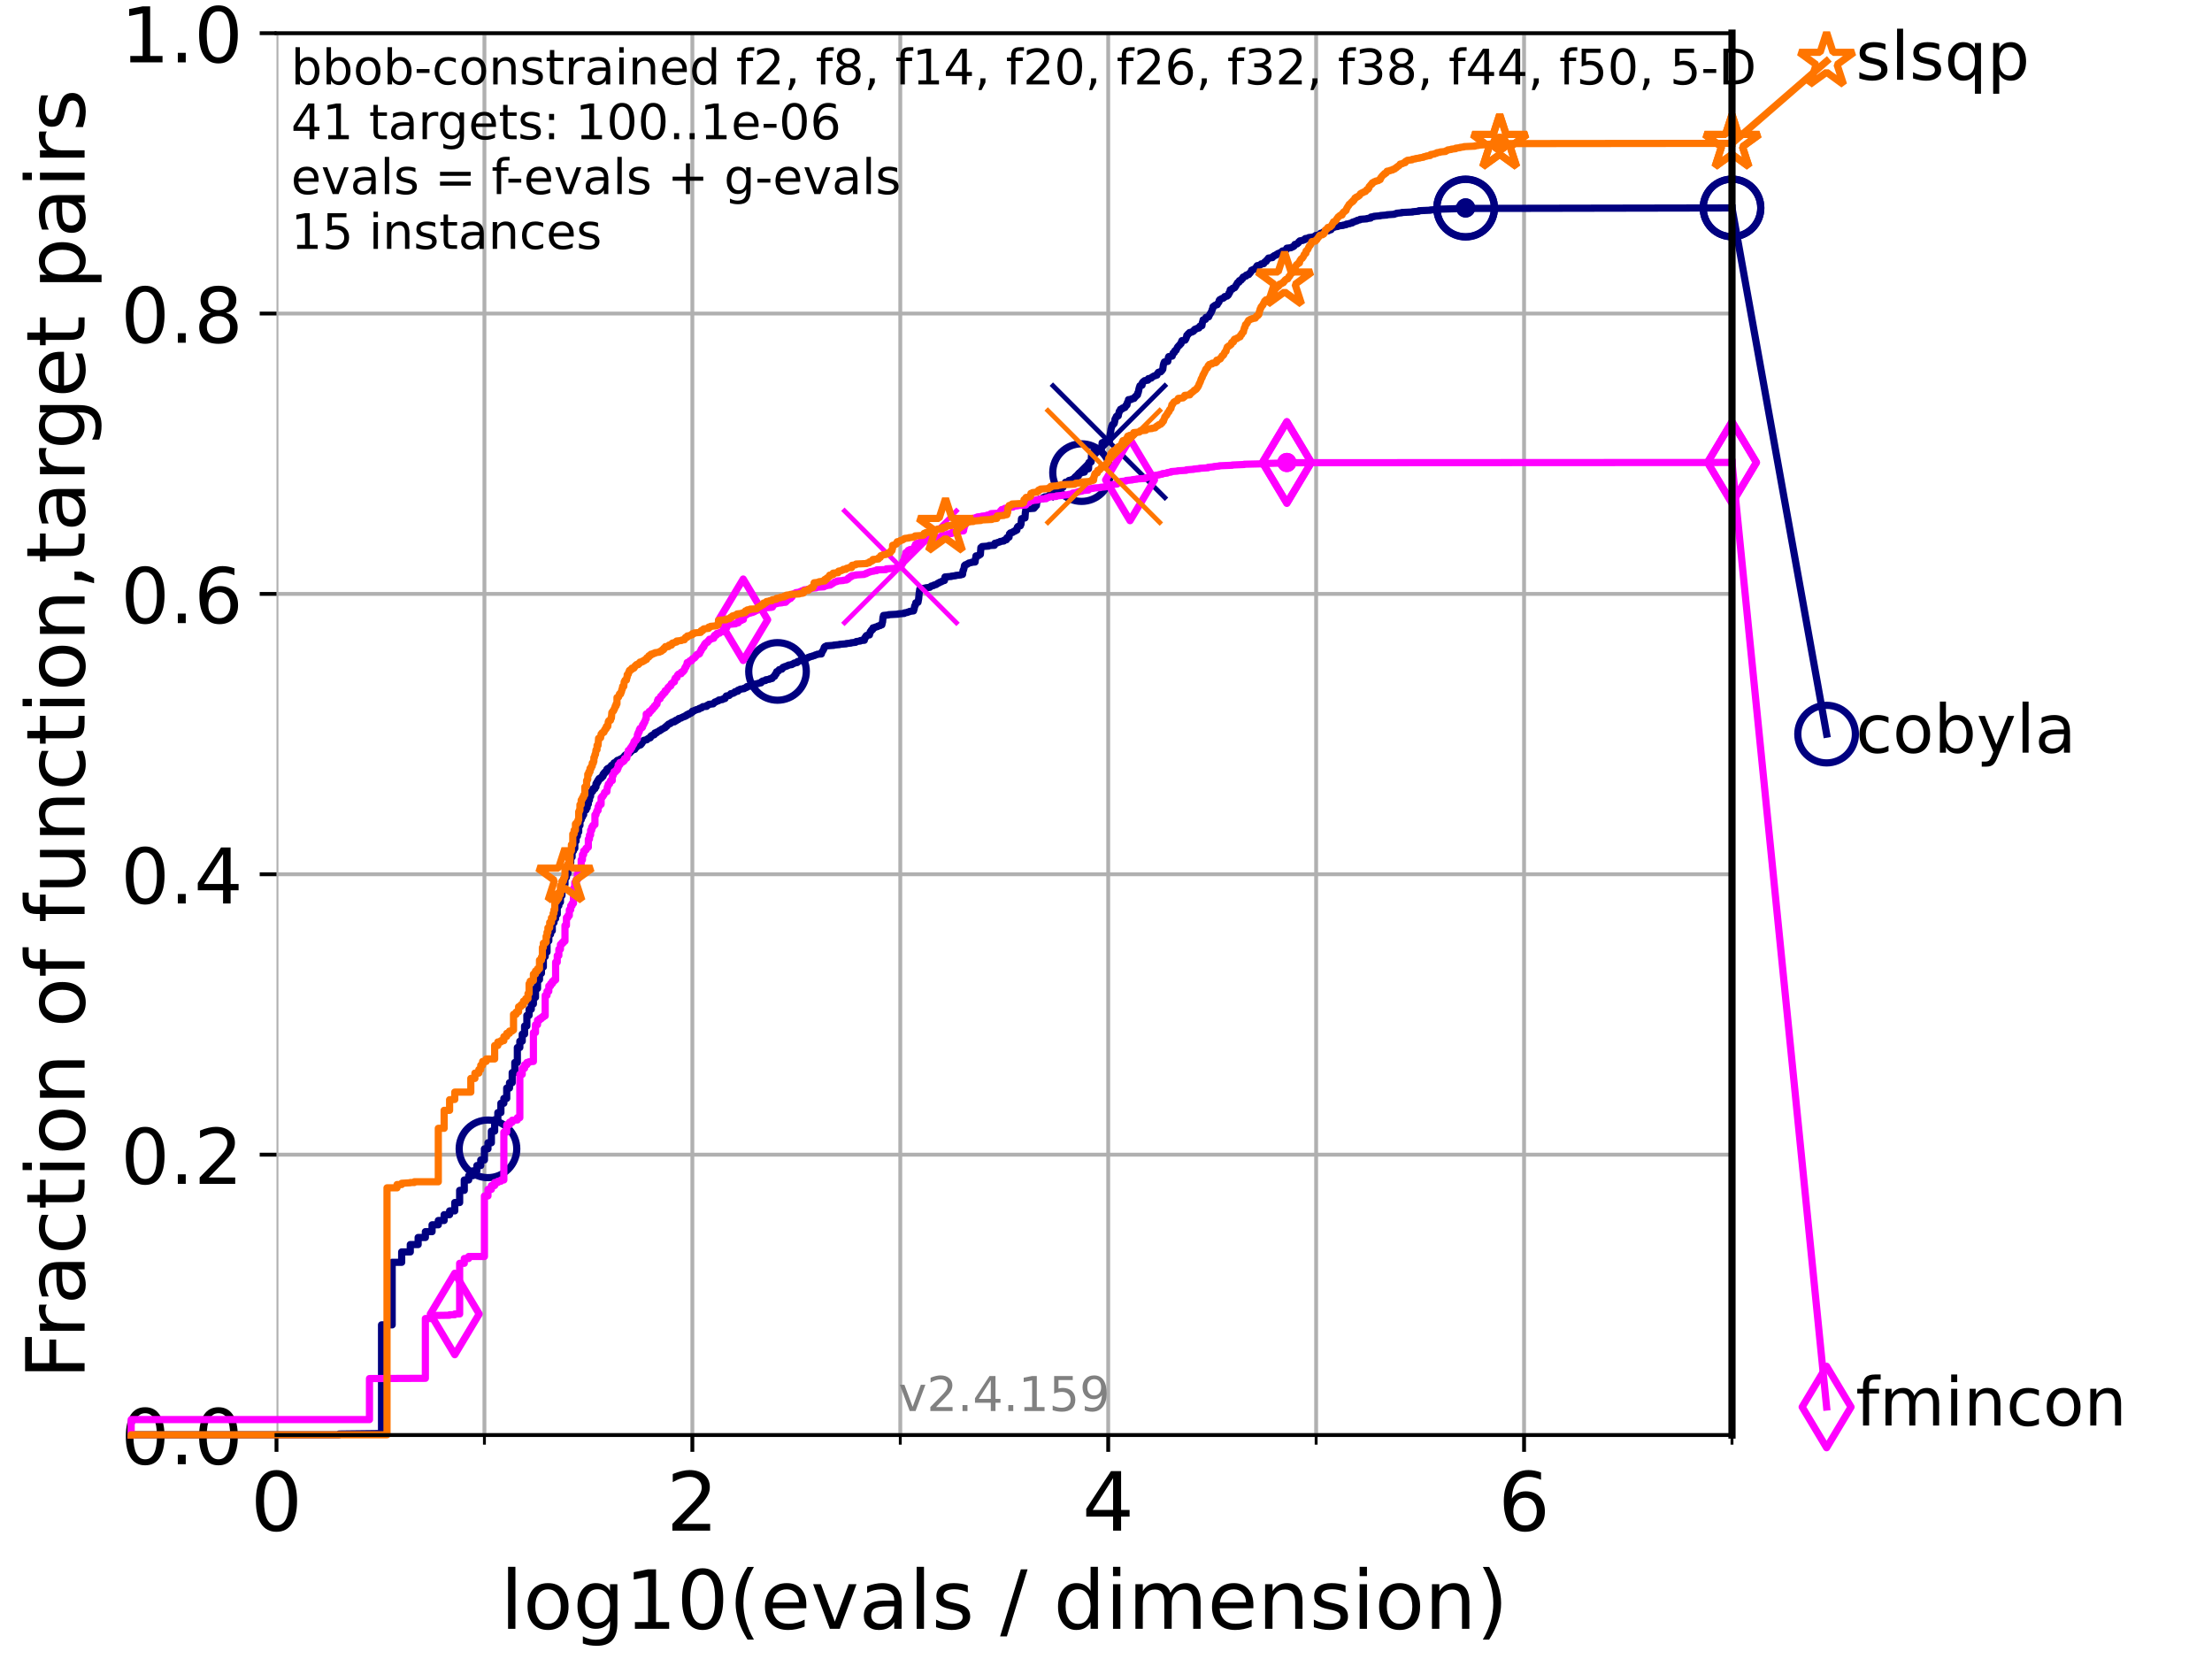 <?xml version="1.0" encoding="utf-8" standalone="no"?>
<!DOCTYPE svg PUBLIC "-//W3C//DTD SVG 1.1//EN"
  "http://www.w3.org/Graphics/SVG/1.1/DTD/svg11.dtd">
<!-- Created with matplotlib (https://matplotlib.org/) -->
<svg height="345.6pt" version="1.1" viewBox="0 0 460.8 345.6" width="460.8pt" xmlns="http://www.w3.org/2000/svg" xmlns:xlink="http://www.w3.org/1999/xlink">
 <defs>
  <style type="text/css">*{stroke-linecap:butt;stroke-linejoin:round;}</style>
 </defs>
 <g id="figure_1">
  <g id="patch_1">
   <path d="M 0 345.6 
L 460.8 345.6 
L 460.8 0 
L 0 0 
z
" style="fill:#ffffff;"/>
  </g>
  <g id="axes_1">
   <g id="patch_2">
    <path d="M 57.6 298.944 
L 360.806 298.944 
L 360.806 6.912 
L 57.6 6.912 
z
" style="fill:#ffffff;"/>
   </g>
   <g id="matplotlib.axis_1">
    <g id="xtick_1">
     <g id="line2d_1">
      <path clip-path="url(#pd28c60a68c)" d="M 57.6 298.944 
L 57.6 6.912 
" style="fill:none;stroke:#b0b0b0;stroke-linecap:square;stroke-width:0.8;"/>
     </g>
     <g id="line2d_2">
      <defs>
       <path d="M 0 0 
L 0 3.5 
" id="m0440935593" style="stroke:#000000;stroke-width:0.8;"/>
      </defs>
      <g>
       <use style="stroke:#000000;stroke-width:0.8;" x="57.6" xlink:href="#m0440935593" y="298.944"/>
      </g>
     </g>
     <g id="text_1">
      <!-- 0 -->
      <g transform="translate(52.192 318.861)scale(0.17 -0.17)">
       <defs>
        <path d="M 31.781 66.406 
Q 24.172 66.406 20.328 58.906 
Q 16.5 51.422 16.5 36.375 
Q 16.5 21.391 20.328 13.891 
Q 24.172 6.391 31.781 6.391 
Q 39.453 6.391 43.281 13.891 
Q 47.125 21.391 47.125 36.375 
Q 47.125 51.422 43.281 58.906 
Q 39.453 66.406 31.781 66.406 
z
M 31.781 74.219 
Q 44.047 74.219 50.516 64.516 
Q 56.984 54.828 56.984 36.375 
Q 56.984 17.969 50.516 8.266 
Q 44.047 -1.422 31.781 -1.422 
Q 19.531 -1.422 13.062 8.266 
Q 6.594 17.969 6.594 36.375 
Q 6.594 54.828 13.062 64.516 
Q 19.531 74.219 31.781 74.219 
z
" id="DejaVuSans-48"/>
       </defs>
       <use xlink:href="#DejaVuSans-48"/>
      </g>
     </g>
    </g>
    <g id="xtick_2">
     <g id="line2d_3">
      <path clip-path="url(#pd28c60a68c)" d="M 144.23 298.944 
L 144.23 6.912 
" style="fill:none;stroke:#b0b0b0;stroke-linecap:square;stroke-width:0.8;"/>
     </g>
     <g id="line2d_4">
      <g>
       <use style="stroke:#000000;stroke-width:0.8;" x="144.23" xlink:href="#m0440935593" y="298.944"/>
      </g>
     </g>
     <g id="text_2">
      <!-- 2 -->
      <g transform="translate(138.822 318.861)scale(0.17 -0.17)">
       <defs>
        <path d="M 19.188 8.297 
L 53.609 8.297 
L 53.609 0 
L 7.328 0 
L 7.328 8.297 
Q 12.938 14.109 22.625 23.891 
Q 32.328 33.688 34.812 36.531 
Q 39.547 41.844 41.422 45.531 
Q 43.312 49.219 43.312 52.781 
Q 43.312 58.594 39.234 62.25 
Q 35.156 65.922 28.609 65.922 
Q 23.969 65.922 18.812 64.312 
Q 13.672 62.703 7.812 59.422 
L 7.812 69.391 
Q 13.766 71.781 18.938 73 
Q 24.125 74.219 28.422 74.219 
Q 39.75 74.219 46.484 68.547 
Q 53.219 62.891 53.219 53.422 
Q 53.219 48.922 51.531 44.891 
Q 49.859 40.875 45.406 35.406 
Q 44.188 33.984 37.641 27.219 
Q 31.109 20.453 19.188 8.297 
z
" id="DejaVuSans-50"/>
       </defs>
       <use xlink:href="#DejaVuSans-50"/>
      </g>
     </g>
    </g>
    <g id="xtick_3">
     <g id="line2d_5">
      <path clip-path="url(#pd28c60a68c)" d="M 230.861 298.944 
L 230.861 6.912 
" style="fill:none;stroke:#b0b0b0;stroke-linecap:square;stroke-width:0.8;"/>
     </g>
     <g id="line2d_6">
      <g>
       <use style="stroke:#000000;stroke-width:0.8;" x="230.861" xlink:href="#m0440935593" y="298.944"/>
      </g>
     </g>
     <g id="text_3">
      <!-- 4 -->
      <g transform="translate(225.453 318.861)scale(0.17 -0.17)">
       <defs>
        <path d="M 37.797 64.312 
L 12.891 25.391 
L 37.797 25.391 
z
M 35.203 72.906 
L 47.609 72.906 
L 47.609 25.391 
L 58.016 25.391 
L 58.016 17.188 
L 47.609 17.188 
L 47.609 0 
L 37.797 0 
L 37.797 17.188 
L 4.891 17.188 
L 4.891 26.703 
z
" id="DejaVuSans-52"/>
       </defs>
       <use xlink:href="#DejaVuSans-52"/>
      </g>
     </g>
    </g>
    <g id="xtick_4">
     <g id="line2d_7">
      <path clip-path="url(#pd28c60a68c)" d="M 317.491 298.944 
L 317.491 6.912 
" style="fill:none;stroke:#b0b0b0;stroke-linecap:square;stroke-width:0.8;"/>
     </g>
     <g id="line2d_8">
      <g>
       <use style="stroke:#000000;stroke-width:0.8;" x="317.491" xlink:href="#m0440935593" y="298.944"/>
      </g>
     </g>
     <g id="text_4">
      <!-- 6 -->
      <g transform="translate(312.083 318.861)scale(0.17 -0.17)">
       <defs>
        <path d="M 33.016 40.375 
Q 26.375 40.375 22.484 35.828 
Q 18.609 31.297 18.609 23.391 
Q 18.609 15.531 22.484 10.953 
Q 26.375 6.391 33.016 6.391 
Q 39.656 6.391 43.531 10.953 
Q 47.406 15.531 47.406 23.391 
Q 47.406 31.297 43.531 35.828 
Q 39.656 40.375 33.016 40.375 
z
M 52.594 71.297 
L 52.594 62.312 
Q 48.875 64.062 45.094 64.984 
Q 41.312 65.922 37.594 65.922 
Q 27.828 65.922 22.672 59.328 
Q 17.531 52.734 16.797 39.406 
Q 19.672 43.656 24.016 45.922 
Q 28.375 48.188 33.594 48.188 
Q 44.578 48.188 50.953 41.516 
Q 57.328 34.859 57.328 23.391 
Q 57.328 12.156 50.688 5.359 
Q 44.047 -1.422 33.016 -1.422 
Q 20.359 -1.422 13.672 8.266 
Q 6.984 17.969 6.984 36.375 
Q 6.984 53.656 15.188 63.938 
Q 23.391 74.219 37.203 74.219 
Q 40.922 74.219 44.703 73.484 
Q 48.484 72.75 52.594 71.297 
z
" id="DejaVuSans-54"/>
       </defs>
       <use xlink:href="#DejaVuSans-54"/>
      </g>
     </g>
    </g>
    <g id="xtick_5">
     <g id="line2d_9">
      <path clip-path="url(#pd28c60a68c)" d="M 100.915 298.944 
L 100.915 6.912 
" style="fill:none;stroke:#b0b0b0;stroke-linecap:square;stroke-width:0.8;"/>
     </g>
     <g id="line2d_10">
      <defs>
       <path d="M 0 0 
L 0 2 
" id="m0b78944e51" style="stroke:#000000;stroke-width:0.6;"/>
      </defs>
      <g>
       <use style="stroke:#000000;stroke-width:0.6;" x="100.915" xlink:href="#m0b78944e51" y="298.944"/>
      </g>
     </g>
    </g>
    <g id="xtick_6">
     <g id="line2d_11">
      <path clip-path="url(#pd28c60a68c)" d="M 187.546 298.944 
L 187.546 6.912 
" style="fill:none;stroke:#b0b0b0;stroke-linecap:square;stroke-width:0.8;"/>
     </g>
     <g id="line2d_12">
      <g>
       <use style="stroke:#000000;stroke-width:0.6;" x="187.546" xlink:href="#m0b78944e51" y="298.944"/>
      </g>
     </g>
    </g>
    <g id="xtick_7">
     <g id="line2d_13">
      <path clip-path="url(#pd28c60a68c)" d="M 274.176 298.944 
L 274.176 6.912 
" style="fill:none;stroke:#b0b0b0;stroke-linecap:square;stroke-width:0.8;"/>
     </g>
     <g id="line2d_14">
      <g>
       <use style="stroke:#000000;stroke-width:0.6;" x="274.176" xlink:href="#m0b78944e51" y="298.944"/>
      </g>
     </g>
    </g>
    <g id="xtick_8">
     <g id="line2d_15">
      <path clip-path="url(#pd28c60a68c)" d="M 360.806 298.944 
L 360.806 6.912 
" style="fill:none;stroke:#b0b0b0;stroke-linecap:square;stroke-width:0.8;"/>
     </g>
     <g id="line2d_16">
      <g>
       <use style="stroke:#000000;stroke-width:0.6;" x="360.806" xlink:href="#m0b78944e51" y="298.944"/>
      </g>
     </g>
    </g>
    <g id="text_5">
     <!-- log10(evals / dimension) -->
     <g transform="translate(104.239 339.314)scale(0.17 -0.17)">
      <defs>
       <path d="M 9.422 75.984 
L 18.406 75.984 
L 18.406 0 
L 9.422 0 
z
" id="DejaVuSans-108"/>
       <path d="M 30.609 48.391 
Q 23.391 48.391 19.188 42.75 
Q 14.984 37.109 14.984 27.297 
Q 14.984 17.484 19.156 11.844 
Q 23.344 6.203 30.609 6.203 
Q 37.797 6.203 41.984 11.859 
Q 46.188 17.531 46.188 27.297 
Q 46.188 37.016 41.984 42.703 
Q 37.797 48.391 30.609 48.391 
z
M 30.609 56 
Q 42.328 56 49.016 48.375 
Q 55.719 40.766 55.719 27.297 
Q 55.719 13.875 49.016 6.219 
Q 42.328 -1.422 30.609 -1.422 
Q 18.844 -1.422 12.172 6.219 
Q 5.516 13.875 5.516 27.297 
Q 5.516 40.766 12.172 48.375 
Q 18.844 56 30.609 56 
z
" id="DejaVuSans-111"/>
       <path d="M 45.406 27.984 
Q 45.406 37.75 41.375 43.109 
Q 37.359 48.484 30.078 48.484 
Q 22.859 48.484 18.828 43.109 
Q 14.797 37.75 14.797 27.984 
Q 14.797 18.266 18.828 12.891 
Q 22.859 7.516 30.078 7.516 
Q 37.359 7.516 41.375 12.891 
Q 45.406 18.266 45.406 27.984 
z
M 54.391 6.781 
Q 54.391 -7.172 48.188 -13.984 
Q 42 -20.797 29.203 -20.797 
Q 24.469 -20.797 20.266 -20.094 
Q 16.062 -19.391 12.109 -17.922 
L 12.109 -9.188 
Q 16.062 -11.328 19.922 -12.344 
Q 23.781 -13.375 27.781 -13.375 
Q 36.625 -13.375 41.016 -8.766 
Q 45.406 -4.156 45.406 5.172 
L 45.406 9.625 
Q 42.625 4.781 38.281 2.391 
Q 33.938 0 27.875 0 
Q 17.828 0 11.672 7.656 
Q 5.516 15.328 5.516 27.984 
Q 5.516 40.672 11.672 48.328 
Q 17.828 56 27.875 56 
Q 33.938 56 38.281 53.609 
Q 42.625 51.219 45.406 46.391 
L 45.406 54.688 
L 54.391 54.688 
z
" id="DejaVuSans-103"/>
       <path d="M 12.406 8.297 
L 28.516 8.297 
L 28.516 63.922 
L 10.984 60.406 
L 10.984 69.391 
L 28.422 72.906 
L 38.281 72.906 
L 38.281 8.297 
L 54.391 8.297 
L 54.391 0 
L 12.406 0 
z
" id="DejaVuSans-49"/>
       <path d="M 31 75.875 
Q 24.469 64.656 21.281 53.656 
Q 18.109 42.672 18.109 31.391 
Q 18.109 20.125 21.312 9.062 
Q 24.516 -2 31 -13.188 
L 23.188 -13.188 
Q 15.875 -1.703 12.234 9.375 
Q 8.594 20.453 8.594 31.391 
Q 8.594 42.281 12.203 53.312 
Q 15.828 64.359 23.188 75.875 
z
" id="DejaVuSans-40"/>
       <path d="M 56.203 29.594 
L 56.203 25.203 
L 14.891 25.203 
Q 15.484 15.922 20.484 11.062 
Q 25.484 6.203 34.422 6.203 
Q 39.594 6.203 44.453 7.469 
Q 49.312 8.734 54.109 11.281 
L 54.109 2.781 
Q 49.266 0.734 44.188 -0.344 
Q 39.109 -1.422 33.891 -1.422 
Q 20.797 -1.422 13.156 6.188 
Q 5.516 13.812 5.516 26.812 
Q 5.516 40.234 12.766 48.109 
Q 20.016 56 32.328 56 
Q 43.359 56 49.781 48.891 
Q 56.203 41.797 56.203 29.594 
z
M 47.219 32.234 
Q 47.125 39.594 43.094 43.984 
Q 39.062 48.391 32.422 48.391 
Q 24.906 48.391 20.391 44.141 
Q 15.875 39.891 15.188 32.172 
z
" id="DejaVuSans-101"/>
       <path d="M 2.984 54.688 
L 12.5 54.688 
L 29.594 8.797 
L 46.688 54.688 
L 56.203 54.688 
L 35.688 0 
L 23.484 0 
z
" id="DejaVuSans-118"/>
       <path d="M 34.281 27.484 
Q 23.391 27.484 19.188 25 
Q 14.984 22.516 14.984 16.5 
Q 14.984 11.719 18.141 8.906 
Q 21.297 6.109 26.703 6.109 
Q 34.188 6.109 38.703 11.406 
Q 43.219 16.703 43.219 25.484 
L 43.219 27.484 
z
M 52.203 31.203 
L 52.203 0 
L 43.219 0 
L 43.219 8.297 
Q 40.141 3.328 35.547 0.953 
Q 30.953 -1.422 24.312 -1.422 
Q 15.922 -1.422 10.953 3.297 
Q 6 8.016 6 15.922 
Q 6 25.141 12.172 29.828 
Q 18.359 34.516 30.609 34.516 
L 43.219 34.516 
L 43.219 35.406 
Q 43.219 41.609 39.141 45 
Q 35.062 48.391 27.688 48.391 
Q 23 48.391 18.547 47.266 
Q 14.109 46.141 10.016 43.891 
L 10.016 52.203 
Q 14.938 54.109 19.578 55.047 
Q 24.219 56 28.609 56 
Q 40.484 56 46.344 49.844 
Q 52.203 43.703 52.203 31.203 
z
" id="DejaVuSans-97"/>
       <path d="M 44.281 53.078 
L 44.281 44.578 
Q 40.484 46.531 36.375 47.5 
Q 32.281 48.484 27.875 48.484 
Q 21.188 48.484 17.844 46.438 
Q 14.5 44.391 14.5 40.281 
Q 14.5 37.156 16.891 35.375 
Q 19.281 33.594 26.516 31.984 
L 29.594 31.297 
Q 39.156 29.25 43.188 25.516 
Q 47.219 21.781 47.219 15.094 
Q 47.219 7.469 41.188 3.016 
Q 35.156 -1.422 24.609 -1.422 
Q 20.219 -1.422 15.453 -0.562 
Q 10.688 0.297 5.422 2 
L 5.422 11.281 
Q 10.406 8.688 15.234 7.391 
Q 20.062 6.109 24.812 6.109 
Q 31.156 6.109 34.562 8.281 
Q 37.984 10.453 37.984 14.406 
Q 37.984 18.062 35.516 20.016 
Q 33.062 21.969 24.703 23.781 
L 21.578 24.516 
Q 13.234 26.266 9.516 29.906 
Q 5.812 33.547 5.812 39.891 
Q 5.812 47.609 11.281 51.797 
Q 16.75 56 26.812 56 
Q 31.781 56 36.172 55.266 
Q 40.578 54.547 44.281 53.078 
z
" id="DejaVuSans-115"/>
       <path id="DejaVuSans-32"/>
       <path d="M 25.391 72.906 
L 33.688 72.906 
L 8.297 -9.281 
L 0 -9.281 
z
" id="DejaVuSans-47"/>
       <path d="M 45.406 46.391 
L 45.406 75.984 
L 54.391 75.984 
L 54.391 0 
L 45.406 0 
L 45.406 8.203 
Q 42.578 3.328 38.25 0.953 
Q 33.938 -1.422 27.875 -1.422 
Q 17.969 -1.422 11.734 6.484 
Q 5.516 14.406 5.516 27.297 
Q 5.516 40.188 11.734 48.094 
Q 17.969 56 27.875 56 
Q 33.938 56 38.25 53.625 
Q 42.578 51.266 45.406 46.391 
z
M 14.797 27.297 
Q 14.797 17.391 18.875 11.75 
Q 22.953 6.109 30.078 6.109 
Q 37.203 6.109 41.297 11.75 
Q 45.406 17.391 45.406 27.297 
Q 45.406 37.203 41.297 42.844 
Q 37.203 48.484 30.078 48.484 
Q 22.953 48.484 18.875 42.844 
Q 14.797 37.203 14.797 27.297 
z
" id="DejaVuSans-100"/>
       <path d="M 9.422 54.688 
L 18.406 54.688 
L 18.406 0 
L 9.422 0 
z
M 9.422 75.984 
L 18.406 75.984 
L 18.406 64.594 
L 9.422 64.594 
z
" id="DejaVuSans-105"/>
       <path d="M 52 44.188 
Q 55.375 50.25 60.062 53.125 
Q 64.75 56 71.094 56 
Q 79.641 56 84.281 50.016 
Q 88.922 44.047 88.922 33.016 
L 88.922 0 
L 79.891 0 
L 79.891 32.719 
Q 79.891 40.578 77.094 44.375 
Q 74.312 48.188 68.609 48.188 
Q 61.625 48.188 57.562 43.547 
Q 53.516 38.922 53.516 30.906 
L 53.516 0 
L 44.484 0 
L 44.484 32.719 
Q 44.484 40.625 41.703 44.406 
Q 38.922 48.188 33.109 48.188 
Q 26.219 48.188 22.156 43.531 
Q 18.109 38.875 18.109 30.906 
L 18.109 0 
L 9.078 0 
L 9.078 54.688 
L 18.109 54.688 
L 18.109 46.188 
Q 21.188 51.219 25.484 53.609 
Q 29.781 56 35.688 56 
Q 41.656 56 45.828 52.969 
Q 50 49.953 52 44.188 
z
" id="DejaVuSans-109"/>
       <path d="M 54.891 33.016 
L 54.891 0 
L 45.906 0 
L 45.906 32.719 
Q 45.906 40.484 42.875 44.328 
Q 39.844 48.188 33.797 48.188 
Q 26.516 48.188 22.312 43.547 
Q 18.109 38.922 18.109 30.906 
L 18.109 0 
L 9.078 0 
L 9.078 54.688 
L 18.109 54.688 
L 18.109 46.188 
Q 21.344 51.125 25.703 53.562 
Q 30.078 56 35.797 56 
Q 45.219 56 50.047 50.172 
Q 54.891 44.344 54.891 33.016 
z
" id="DejaVuSans-110"/>
       <path d="M 8.016 75.875 
L 15.828 75.875 
Q 23.141 64.359 26.781 53.312 
Q 30.422 42.281 30.422 31.391 
Q 30.422 20.453 26.781 9.375 
Q 23.141 -1.703 15.828 -13.188 
L 8.016 -13.188 
Q 14.5 -2 17.703 9.062 
Q 20.906 20.125 20.906 31.391 
Q 20.906 42.672 17.703 53.656 
Q 14.5 64.656 8.016 75.875 
z
" id="DejaVuSans-41"/>
      </defs>
      <use xlink:href="#DejaVuSans-108"/>
      <use x="27.783" xlink:href="#DejaVuSans-111"/>
      <use x="88.965" xlink:href="#DejaVuSans-103"/>
      <use x="152.441" xlink:href="#DejaVuSans-49"/>
      <use x="216.064" xlink:href="#DejaVuSans-48"/>
      <use x="279.688" xlink:href="#DejaVuSans-40"/>
      <use x="318.701" xlink:href="#DejaVuSans-101"/>
      <use x="380.225" xlink:href="#DejaVuSans-118"/>
      <use x="439.404" xlink:href="#DejaVuSans-97"/>
      <use x="500.684" xlink:href="#DejaVuSans-108"/>
      <use x="528.467" xlink:href="#DejaVuSans-115"/>
      <use x="580.566" xlink:href="#DejaVuSans-32"/>
      <use x="612.354" xlink:href="#DejaVuSans-47"/>
      <use x="646.045" xlink:href="#DejaVuSans-32"/>
      <use x="677.832" xlink:href="#DejaVuSans-100"/>
      <use x="741.309" xlink:href="#DejaVuSans-105"/>
      <use x="769.092" xlink:href="#DejaVuSans-109"/>
      <use x="866.504" xlink:href="#DejaVuSans-101"/>
      <use x="928.027" xlink:href="#DejaVuSans-110"/>
      <use x="991.406" xlink:href="#DejaVuSans-115"/>
      <use x="1043.506" xlink:href="#DejaVuSans-105"/>
      <use x="1071.289" xlink:href="#DejaVuSans-111"/>
      <use x="1132.471" xlink:href="#DejaVuSans-110"/>
      <use x="1195.85" xlink:href="#DejaVuSans-41"/>
     </g>
    </g>
   </g>
   <g id="matplotlib.axis_2">
    <g id="ytick_1">
     <g id="line2d_17">
      <path clip-path="url(#pd28c60a68c)" d="M 57.6 298.944 
L 360.806 298.944 
" style="fill:none;stroke:#b0b0b0;stroke-linecap:square;stroke-width:0.8;"/>
     </g>
     <g id="line2d_18">
      <defs>
       <path d="M 0 0 
L -3.5 0 
" id="m982d972d3b" style="stroke:#000000;stroke-width:0.8;"/>
      </defs>
      <g>
       <use style="stroke:#000000;stroke-width:0.8;" x="57.6" xlink:href="#m982d972d3b" y="298.944"/>
      </g>
     </g>
     <g id="text_6">
      <!-- 0.0 -->
      <g transform="translate(25.155 305.023)scale(0.16 -0.16)">
       <defs>
        <path d="M 10.688 12.406 
L 21 12.406 
L 21 0 
L 10.688 0 
z
" id="DejaVuSans-46"/>
       </defs>
       <use xlink:href="#DejaVuSans-48"/>
       <use x="63.623" xlink:href="#DejaVuSans-46"/>
       <use x="95.41" xlink:href="#DejaVuSans-48"/>
      </g>
     </g>
    </g>
    <g id="ytick_2">
     <g id="line2d_19">
      <path clip-path="url(#pd28c60a68c)" d="M 57.6 240.538 
L 360.806 240.538 
" style="fill:none;stroke:#b0b0b0;stroke-linecap:square;stroke-width:0.8;"/>
     </g>
     <g id="line2d_20">
      <g>
       <use style="stroke:#000000;stroke-width:0.8;" x="57.6" xlink:href="#m982d972d3b" y="240.538"/>
      </g>
     </g>
     <g id="text_7">
      <!-- 0.2 -->
      <g transform="translate(25.155 246.616)scale(0.16 -0.16)">
       <use xlink:href="#DejaVuSans-48"/>
       <use x="63.623" xlink:href="#DejaVuSans-46"/>
       <use x="95.41" xlink:href="#DejaVuSans-50"/>
      </g>
     </g>
    </g>
    <g id="ytick_3">
     <g id="line2d_21">
      <path clip-path="url(#pd28c60a68c)" d="M 57.6 182.131 
L 360.806 182.131 
" style="fill:none;stroke:#b0b0b0;stroke-linecap:square;stroke-width:0.8;"/>
     </g>
     <g id="line2d_22">
      <g>
       <use style="stroke:#000000;stroke-width:0.8;" x="57.6" xlink:href="#m982d972d3b" y="182.131"/>
      </g>
     </g>
     <g id="text_8">
      <!-- 0.4 -->
      <g transform="translate(25.155 188.21)scale(0.16 -0.16)">
       <use xlink:href="#DejaVuSans-48"/>
       <use x="63.623" xlink:href="#DejaVuSans-46"/>
       <use x="95.41" xlink:href="#DejaVuSans-52"/>
      </g>
     </g>
    </g>
    <g id="ytick_4">
     <g id="line2d_23">
      <path clip-path="url(#pd28c60a68c)" d="M 57.6 123.725 
L 360.806 123.725 
" style="fill:none;stroke:#b0b0b0;stroke-linecap:square;stroke-width:0.8;"/>
     </g>
     <g id="line2d_24">
      <g>
       <use style="stroke:#000000;stroke-width:0.8;" x="57.6" xlink:href="#m982d972d3b" y="123.725"/>
      </g>
     </g>
     <g id="text_9">
      <!-- 0.6 -->
      <g transform="translate(25.155 129.804)scale(0.16 -0.16)">
       <use xlink:href="#DejaVuSans-48"/>
       <use x="63.623" xlink:href="#DejaVuSans-46"/>
       <use x="95.41" xlink:href="#DejaVuSans-54"/>
      </g>
     </g>
    </g>
    <g id="ytick_5">
     <g id="line2d_25">
      <path clip-path="url(#pd28c60a68c)" d="M 57.6 65.318 
L 360.806 65.318 
" style="fill:none;stroke:#b0b0b0;stroke-linecap:square;stroke-width:0.8;"/>
     </g>
     <g id="line2d_26">
      <g>
       <use style="stroke:#000000;stroke-width:0.8;" x="57.6" xlink:href="#m982d972d3b" y="65.318"/>
      </g>
     </g>
     <g id="text_10">
      <!-- 0.8 -->
      <g transform="translate(25.155 71.397)scale(0.16 -0.16)">
       <defs>
        <path d="M 31.781 34.625 
Q 24.75 34.625 20.719 30.859 
Q 16.703 27.094 16.703 20.516 
Q 16.703 13.922 20.719 10.156 
Q 24.75 6.391 31.781 6.391 
Q 38.812 6.391 42.859 10.172 
Q 46.922 13.969 46.922 20.516 
Q 46.922 27.094 42.891 30.859 
Q 38.875 34.625 31.781 34.625 
z
M 21.922 38.812 
Q 15.578 40.375 12.031 44.719 
Q 8.5 49.078 8.5 55.328 
Q 8.5 64.062 14.719 69.141 
Q 20.953 74.219 31.781 74.219 
Q 42.672 74.219 48.875 69.141 
Q 55.078 64.062 55.078 55.328 
Q 55.078 49.078 51.531 44.719 
Q 48 40.375 41.703 38.812 
Q 48.828 37.156 52.797 32.312 
Q 56.781 27.484 56.781 20.516 
Q 56.781 9.906 50.312 4.234 
Q 43.844 -1.422 31.781 -1.422 
Q 19.734 -1.422 13.25 4.234 
Q 6.781 9.906 6.781 20.516 
Q 6.781 27.484 10.781 32.312 
Q 14.797 37.156 21.922 38.812 
z
M 18.312 54.391 
Q 18.312 48.734 21.844 45.562 
Q 25.391 42.391 31.781 42.391 
Q 38.141 42.391 41.719 45.562 
Q 45.312 48.734 45.312 54.391 
Q 45.312 60.062 41.719 63.234 
Q 38.141 66.406 31.781 66.406 
Q 25.391 66.406 21.844 63.234 
Q 18.312 60.062 18.312 54.391 
z
" id="DejaVuSans-56"/>
       </defs>
       <use xlink:href="#DejaVuSans-48"/>
       <use x="63.623" xlink:href="#DejaVuSans-46"/>
       <use x="95.41" xlink:href="#DejaVuSans-56"/>
      </g>
     </g>
    </g>
    <g id="ytick_6">
     <g id="line2d_27">
      <path clip-path="url(#pd28c60a68c)" d="M 57.6 6.912 
L 360.806 6.912 
" style="fill:none;stroke:#b0b0b0;stroke-linecap:square;stroke-width:0.8;"/>
     </g>
     <g id="line2d_28">
      <g>
       <use style="stroke:#000000;stroke-width:0.8;" x="57.6" xlink:href="#m982d972d3b" y="6.912"/>
      </g>
     </g>
     <g id="text_11">
      <!-- 1.0 -->
      <g transform="translate(25.155 12.991)scale(0.16 -0.16)">
       <use xlink:href="#DejaVuSans-49"/>
       <use x="63.623" xlink:href="#DejaVuSans-46"/>
       <use x="95.41" xlink:href="#DejaVuSans-48"/>
      </g>
     </g>
    </g>
    <g id="text_12">
     <!-- Fraction of function,target pairs -->
     <g transform="translate(17.62 287.313)rotate(-90)scale(0.17 -0.17)">
      <defs>
       <path d="M 9.812 72.906 
L 51.703 72.906 
L 51.703 64.594 
L 19.672 64.594 
L 19.672 43.109 
L 48.578 43.109 
L 48.578 34.812 
L 19.672 34.812 
L 19.672 0 
L 9.812 0 
z
" id="DejaVuSans-70"/>
       <path d="M 41.109 46.297 
Q 39.594 47.172 37.812 47.578 
Q 36.031 48 33.891 48 
Q 26.266 48 22.188 43.047 
Q 18.109 38.094 18.109 28.812 
L 18.109 0 
L 9.078 0 
L 9.078 54.688 
L 18.109 54.688 
L 18.109 46.188 
Q 20.953 51.172 25.484 53.578 
Q 30.031 56 36.531 56 
Q 37.453 56 38.578 55.875 
Q 39.703 55.766 41.062 55.516 
z
" id="DejaVuSans-114"/>
       <path d="M 48.781 52.594 
L 48.781 44.188 
Q 44.969 46.297 41.141 47.344 
Q 37.312 48.391 33.406 48.391 
Q 24.656 48.391 19.812 42.844 
Q 14.984 37.312 14.984 27.297 
Q 14.984 17.281 19.812 11.734 
Q 24.656 6.203 33.406 6.203 
Q 37.312 6.203 41.141 7.25 
Q 44.969 8.297 48.781 10.406 
L 48.781 2.094 
Q 45.016 0.344 40.984 -0.531 
Q 36.969 -1.422 32.422 -1.422 
Q 20.062 -1.422 12.781 6.344 
Q 5.516 14.109 5.516 27.297 
Q 5.516 40.672 12.859 48.328 
Q 20.219 56 33.016 56 
Q 37.156 56 41.109 55.141 
Q 45.062 54.297 48.781 52.594 
z
" id="DejaVuSans-99"/>
       <path d="M 18.312 70.219 
L 18.312 54.688 
L 36.812 54.688 
L 36.812 47.703 
L 18.312 47.703 
L 18.312 18.016 
Q 18.312 11.328 20.141 9.422 
Q 21.969 7.516 27.594 7.516 
L 36.812 7.516 
L 36.812 0 
L 27.594 0 
Q 17.188 0 13.234 3.875 
Q 9.281 7.766 9.281 18.016 
L 9.281 47.703 
L 2.688 47.703 
L 2.688 54.688 
L 9.281 54.688 
L 9.281 70.219 
z
" id="DejaVuSans-116"/>
       <path d="M 37.109 75.984 
L 37.109 68.5 
L 28.516 68.5 
Q 23.688 68.5 21.797 66.547 
Q 19.922 64.594 19.922 59.516 
L 19.922 54.688 
L 34.719 54.688 
L 34.719 47.703 
L 19.922 47.703 
L 19.922 0 
L 10.891 0 
L 10.891 47.703 
L 2.297 47.703 
L 2.297 54.688 
L 10.891 54.688 
L 10.891 58.5 
Q 10.891 67.625 15.141 71.797 
Q 19.391 75.984 28.609 75.984 
z
" id="DejaVuSans-102"/>
       <path d="M 8.5 21.578 
L 8.5 54.688 
L 17.484 54.688 
L 17.484 21.922 
Q 17.484 14.156 20.5 10.266 
Q 23.531 6.391 29.594 6.391 
Q 36.859 6.391 41.078 11.031 
Q 45.312 15.672 45.312 23.688 
L 45.312 54.688 
L 54.297 54.688 
L 54.297 0 
L 45.312 0 
L 45.312 8.406 
Q 42.047 3.422 37.719 1 
Q 33.406 -1.422 27.688 -1.422 
Q 18.266 -1.422 13.375 4.438 
Q 8.5 10.297 8.5 21.578 
z
M 31.109 56 
z
" id="DejaVuSans-117"/>
       <path d="M 11.719 12.406 
L 22.016 12.406 
L 22.016 4 
L 14.016 -11.625 
L 7.719 -11.625 
L 11.719 4 
z
" id="DejaVuSans-44"/>
       <path d="M 18.109 8.203 
L 18.109 -20.797 
L 9.078 -20.797 
L 9.078 54.688 
L 18.109 54.688 
L 18.109 46.391 
Q 20.953 51.266 25.266 53.625 
Q 29.594 56 35.594 56 
Q 45.562 56 51.781 48.094 
Q 58.016 40.188 58.016 27.297 
Q 58.016 14.406 51.781 6.484 
Q 45.562 -1.422 35.594 -1.422 
Q 29.594 -1.422 25.266 0.953 
Q 20.953 3.328 18.109 8.203 
z
M 48.688 27.297 
Q 48.688 37.203 44.609 42.844 
Q 40.531 48.484 33.406 48.484 
Q 26.266 48.484 22.188 42.844 
Q 18.109 37.203 18.109 27.297 
Q 18.109 17.391 22.188 11.75 
Q 26.266 6.109 33.406 6.109 
Q 40.531 6.109 44.609 11.75 
Q 48.688 17.391 48.688 27.297 
z
" id="DejaVuSans-112"/>
      </defs>
      <use xlink:href="#DejaVuSans-70"/>
      <use x="50.27" xlink:href="#DejaVuSans-114"/>
      <use x="91.383" xlink:href="#DejaVuSans-97"/>
      <use x="152.662" xlink:href="#DejaVuSans-99"/>
      <use x="207.643" xlink:href="#DejaVuSans-116"/>
      <use x="246.852" xlink:href="#DejaVuSans-105"/>
      <use x="274.635" xlink:href="#DejaVuSans-111"/>
      <use x="335.816" xlink:href="#DejaVuSans-110"/>
      <use x="399.195" xlink:href="#DejaVuSans-32"/>
      <use x="430.982" xlink:href="#DejaVuSans-111"/>
      <use x="492.164" xlink:href="#DejaVuSans-102"/>
      <use x="527.369" xlink:href="#DejaVuSans-32"/>
      <use x="559.156" xlink:href="#DejaVuSans-102"/>
      <use x="594.361" xlink:href="#DejaVuSans-117"/>
      <use x="657.74" xlink:href="#DejaVuSans-110"/>
      <use x="721.119" xlink:href="#DejaVuSans-99"/>
      <use x="776.1" xlink:href="#DejaVuSans-116"/>
      <use x="815.309" xlink:href="#DejaVuSans-105"/>
      <use x="843.092" xlink:href="#DejaVuSans-111"/>
      <use x="904.273" xlink:href="#DejaVuSans-110"/>
      <use x="967.652" xlink:href="#DejaVuSans-44"/>
      <use x="999.439" xlink:href="#DejaVuSans-116"/>
      <use x="1038.648" xlink:href="#DejaVuSans-97"/>
      <use x="1099.928" xlink:href="#DejaVuSans-114"/>
      <use x="1139.291" xlink:href="#DejaVuSans-103"/>
      <use x="1202.768" xlink:href="#DejaVuSans-101"/>
      <use x="1264.291" xlink:href="#DejaVuSans-116"/>
      <use x="1303.5" xlink:href="#DejaVuSans-32"/>
      <use x="1335.287" xlink:href="#DejaVuSans-112"/>
      <use x="1398.764" xlink:href="#DejaVuSans-97"/>
      <use x="1460.043" xlink:href="#DejaVuSans-105"/>
      <use x="1487.826" xlink:href="#DejaVuSans-114"/>
      <use x="1528.939" xlink:href="#DejaVuSans-115"/>
     </g>
    </g>
   </g>
   <g id="line2d_29">
    <defs>
     <path d="M 0 1.5 
C 0.398 1.5 0.779 1.342 1.061 1.061 
C 1.342 0.779 1.5 0.398 1.5 0 
C 1.5 -0.398 1.342 -0.779 1.061 -1.061 
C 0.779 -1.342 0.398 -1.5 0 -1.5 
C -0.398 -1.5 -0.779 -1.342 -1.061 -1.061 
C -1.342 -0.779 -1.5 -0.398 -1.5 0 
C -1.5 0.398 -1.342 0.779 -1.061 1.061 
C -0.779 1.342 -0.398 1.5 0 1.5 
z
" id="mc363da131d" style="stroke:#000080;"/>
    </defs>
    <g>
     <use style="fill:#000080;stroke:#000080;" x="305.316" xlink:href="#mc363da131d" y="43.317"/>
     <use style="fill:#000080;stroke:#000080;" x="305.316" xlink:href="#mc363da131d" y="43.317"/>
    </g>
   </g>
   <g id="line2d_30">
    <path d="M 27.324 298.944 
L 27.324 298.891 
L 70.639 298.891 
L 70.639 298.733 
L 79.481 298.627 
L 79.481 275.993 
L 81.696 275.993 
L 81.696 262.961 
L 83.678 262.961 
L 83.678 260.798 
L 85.471 260.798 
L 85.471 259.268 
L 87.108 259.268 
L 87.108 257.79 
L 88.614 257.79 
L 88.614 256.577 
L 90.008 256.577 
L 90.008 255.152 
L 91.306 255.152 
L 91.306 254.255 
L 92.52 254.255 
L 92.52 253.042 
L 93.66 253.042 
L 93.66 252.251 
L 94.736 252.251 
L 94.736 250.509 
L 95.753 250.509 
L 95.753 247.977 
L 96.718 247.977 
L 96.718 245.814 
L 97.635 245.814 
L 97.635 244.917 
L 98.51 244.917 
L 98.51 243.914 
L 99.347 243.914 
L 99.347 242.806 
L 100.147 242.806 
L 100.147 241.646 
L 100.915 241.646 
L 100.915 239.324 
L 101.653 239.324 
L 101.653 238.058 
L 102.363 238.058 
L 102.363 235.631 
L 103.047 235.631 
L 103.047 233.257 
L 103.707 233.257 
L 103.707 231.779 
L 104.345 231.779 
L 104.345 229.827 
L 104.962 229.827 
L 104.962 228.825 
L 105.559 228.825 
L 105.559 226.661 
L 106.138 226.661 
L 106.138 225.553 
L 106.699 225.553 
L 106.699 223.443 
L 107.245 223.443 
L 107.245 221.333 
L 107.775 221.333 
L 107.775 218.22 
L 108.29 218.22 
L 108.29 216.901 
L 108.792 216.901 
L 108.792 215.423 
L 109.28 215.423 
L 109.28 213.735 
L 109.757 213.735 
L 109.757 211.519 
L 110.221 211.519 
L 110.221 210.253 
L 110.675 210.253 
L 110.675 209.145 
L 111.117 209.145 
L 111.117 207.773 
L 111.55 207.773 
L 111.55 205.926 
L 111.972 205.926 
L 111.972 204.08 
L 112.386 204.08 
L 112.386 202.761 
L 112.79 202.761 
L 112.79 201.442 
L 113.186 201.442 
L 113.186 199.279 
L 113.574 199.279 
L 113.574 198.329 
L 113.954 198.329 
L 113.954 196.007 
L 114.327 196.007 
L 114.327 194.636 
L 114.692 194.636 
L 114.692 193.897 
L 115.051 193.897 
L 115.051 192.209 
L 115.402 192.209 
L 115.402 191.364 
L 115.747 191.364 
L 115.747 190.467 
L 116.086 190.467 
L 116.086 188.674 
L 116.419 188.674 
L 116.419 187.935 
L 116.746 187.935 
L 116.746 186.563 
L 117.068 186.563 
L 117.068 184.98 
L 117.384 184.98 
L 117.384 184.242 
L 117.695 184.242 
L 117.695 182.764 
L 118.001 182.764 
L 118.001 181.973 
L 118.302 181.973 
L 118.302 180.918 
L 118.598 180.918 
L 118.598 179.757 
L 118.89 179.757 
L 118.89 178.543 
L 119.177 178.543 
L 119.177 177.277 
L 119.46 177.277 
L 119.46 176.75 
L 119.739 176.75 
L 119.739 175.22 
L 120.013 175.22 
L 120.013 174.164 
L 120.284 174.164 
L 120.284 173.32 
L 120.551 173.32 
L 120.551 171.948 
L 120.814 171.948 
L 120.814 170.788 
L 121.073 170.788 
L 121.073 170.207 
L 121.329 170.207 
L 121.329 169.732 
L 121.582 169.732 
L 121.582 168.835 
L 122.077 168.73 
L 122.077 168.255 
L 122.32 168.255 
L 122.32 167.516 
L 122.559 167.516 
L 122.559 166.672 
L 122.796 166.672 
L 122.796 165.881 
L 123.03 165.881 
L 123.03 165.089 
L 123.26 165.089 
L 123.26 164.826 
L 123.488 164.826 
L 123.488 164.351 
L 123.936 164.298 
L 123.936 163.929 
L 124.156 163.929 
L 124.156 163.243 
L 124.374 163.243 
L 124.374 162.873 
L 124.589 162.873 
L 124.589 162.504 
L 124.801 162.504 
L 124.801 162.188 
L 125.219 162.135 
L 125.219 161.924 
L 125.425 161.924 
L 125.425 161.713 
L 125.628 161.713 
L 125.628 161.291 
L 125.83 161.291 
L 125.83 161.027 
L 126.029 161.027 
L 126.029 160.816 
L 126.226 160.816 
L 126.226 160.657 
L 126.421 160.657 
L 126.421 160.235 
L 126.614 160.235 
L 126.614 160.077 
L 126.994 160.077 
L 126.994 159.866 
L 127.366 159.761 
L 127.366 159.444 
L 127.731 159.338 
L 127.731 159.286 
L 127.911 159.286 
L 127.911 158.916 
L 128.441 158.811 
L 128.441 158.547 
L 128.615 158.547 
L 128.615 158.389 
L 129.125 158.336 
L 129.125 158.178 
L 129.458 158.072 
L 129.458 158.019 
L 129.786 157.967 
L 129.786 157.808 
L 129.947 157.808 
L 129.947 157.65 
L 130.107 157.65 
L 130.107 157.439 
L 130.266 157.439 
L 130.266 157.281 
L 130.579 157.175 
L 130.579 157.07 
L 130.888 156.964 
L 130.888 156.911 
L 131.191 156.859 
L 131.191 156.648 
L 131.49 156.542 
L 131.49 156.384 
L 131.637 156.384 
L 131.637 156.226 
L 132.216 156.12 
L 132.216 155.909 
L 132.358 155.909 
L 132.358 155.751 
L 132.499 155.751 
L 132.499 155.54 
L 132.778 155.487 
L 132.778 155.381 
L 133.188 155.276 
L 133.188 155.223 
L 133.457 155.17 
L 133.457 155.012 
L 133.59 155.012 
L 133.59 154.854 
L 133.722 154.854 
L 133.722 154.643 
L 133.853 154.643 
L 133.853 154.432 
L 134.113 154.326 
L 134.113 154.221 
L 134.746 154.115 
L 134.746 154.01 
L 134.993 153.904 
L 134.993 153.851 
L 135.359 153.746 
L 135.359 153.693 
L 135.479 153.693 
L 135.479 153.482 
L 135.598 153.482 
L 135.598 153.324 
L 135.835 153.271 
L 135.835 153.165 
L 136.3 153.06 
L 136.3 152.902 
L 136.414 152.902 
L 136.414 152.691 
L 136.753 152.691 
L 136.753 152.532 
L 137.086 152.427 
L 137.196 152.321 
L 137.413 152.268 
L 137.413 152.163 
L 137.735 152.057 
L 137.841 151.899 
L 138.155 151.794 
L 138.259 151.688 
L 138.566 151.583 
L 138.668 151.372 
L 138.869 151.319 
L 138.969 151.108 
L 139.167 151.002 
L 139.265 150.844 
L 139.653 150.738 
L 139.748 150.58 
L 140.033 150.475 
L 140.033 150.422 
L 140.497 150.369 
L 140.589 150.158 
L 140.861 150.158 
L 140.861 150 
L 141.305 149.894 
L 141.393 149.683 
L 141.911 149.578 
L 141.996 149.472 
L 142.332 149.367 
L 142.332 149.314 
L 142.662 149.261 
L 142.662 149.156 
L 142.986 149.103 
L 143.066 148.892 
L 143.462 148.839 
L 143.462 148.681 
L 143.927 148.575 
L 144.003 148.417 
L 144.23 148.364 
L 144.23 148.153 
L 144.677 148.048 
L 144.677 147.995 
L 145.04 147.889 
L 145.04 147.837 
L 145.608 147.731 
L 145.678 147.573 
L 146.16 147.467 
L 146.16 147.362 
L 146.429 147.256 
L 146.429 147.203 
L 147.216 147.151 
L 147.28 146.94 
L 147.66 146.834 
L 147.66 146.729 
L 148.578 146.623 
L 148.638 146.518 
L 148.815 146.412 
L 148.904 146.254 
L 149.281 146.148 
L 149.281 146.095 
L 149.68 145.99 
L 149.736 145.832 
L 150.506 145.726 
L 150.56 145.621 
L 151.038 145.515 
L 151.142 145.199 
L 151.246 145.146 
L 151.298 144.987 
L 151.908 144.882 
L 152.008 144.776 
L 152.156 144.671 
L 152.23 144.513 
L 152.788 144.407 
L 152.788 144.354 
L 153.072 144.249 
L 153.119 144.091 
L 153.719 143.985 
L 153.742 143.774 
L 154.124 143.668 
L 154.212 143.563 
L 155.035 143.457 
L 155.035 143.352 
L 155.454 143.246 
L 155.454 143.194 
L 155.578 143.194 
L 155.578 143.035 
L 156.265 142.93 
L 156.265 142.877 
L 156.658 142.772 
L 156.658 142.666 
L 157.194 142.56 
L 157.194 142.508 
L 157.935 142.402 
L 157.935 142.349 
L 158.542 142.244 
L 158.613 142.033 
L 158.856 141.927 
L 158.856 141.875 
L 159.469 141.769 
L 159.535 141.611 
L 160.319 141.505 
L 160.351 141.4 
L 160.84 141.347 
L 160.855 141.189 
L 161.056 141.083 
L 161.103 140.978 
L 161.377 140.872 
L 161.452 140.556 
L 161.542 140.556 
L 161.542 140.397 
L 161.692 140.397 
L 161.795 139.922 
L 162.147 139.817 
L 162.22 139.659 
L 162.32 139.553 
L 162.32 139.5 
L 162.887 139.395 
L 162.971 139.289 
L 163.054 139.184 
L 163.095 139.025 
L 163.464 138.92 
L 163.464 138.867 
L 163.919 138.762 
L 163.919 138.709 
L 164.259 138.603 
L 164.259 138.551 
L 164.972 138.445 
L 165.059 138.34 
L 165.368 138.234 
L 165.441 138.129 
L 166.064 138.023 
L 166.135 137.812 
L 166.599 137.706 
L 166.667 137.601 
L 167.163 137.495 
L 167.185 137.39 
L 167.646 137.284 
L 167.732 137.179 
L 168.285 137.073 
L 168.306 136.968 
L 168.73 136.862 
L 168.73 136.81 
L 169.264 136.704 
L 169.264 136.651 
L 169.736 136.546 
L 169.832 136.44 
L 170.29 136.335 
L 170.29 136.282 
L 171.11 136.229 
L 171.218 135.807 
L 171.343 135.702 
L 171.449 135.49 
L 171.502 135.438 
L 171.608 135.174 
L 171.625 135.174 
L 171.704 134.857 
L 171.852 134.752 
L 171.852 134.699 
L 172.178 134.594 
L 172.178 134.541 
L 173.699 134.435 
L 173.699 134.383 
L 174.901 134.277 
L 174.901 134.224 
L 176.279 134.119 
L 176.279 134.066 
L 177.292 133.96 
L 177.292 133.908 
L 178.266 133.802 
L 178.364 133.644 
L 179.215 133.538 
L 179.232 133.433 
L 180.057 133.38 
L 180.113 132.905 
L 180.28 132.852 
L 180.362 132.536 
L 180.516 132.43 
L 180.516 132.378 
L 181.124 132.272 
L 181.23 131.744 
L 181.293 131.744 
L 181.293 131.586 
L 181.429 131.533 
L 181.512 131.27 
L 181.79 131.164 
L 181.856 130.795 
L 182.348 130.689 
L 182.348 130.636 
L 182.804 130.531 
L 182.881 130.425 
L 183.371 130.32 
L 183.381 130.214 
L 183.707 130.162 
L 183.817 129.634 
L 183.854 129.581 
L 183.945 128.579 
L 184.018 128.473 
L 184.045 128.209 
L 185.119 128.104 
L 185.119 128.051 
L 187.062 127.946 
L 187.062 127.893 
L 188.381 127.787 
L 188.384 127.682 
L 189.052 127.576 
L 189.052 127.524 
L 189.492 127.418 
L 189.492 127.365 
L 190.308 127.26 
L 190.419 126.838 
L 190.438 126.838 
L 190.547 126.205 
L 190.681 126.099 
L 190.777 125.571 
L 191.234 125.466 
L 191.339 124.886 
L 191.366 124.78 
L 191.473 123.619 
L 191.48 123.619 
L 191.571 122.986 
L 191.595 122.933 
L 191.595 122.775 
L 191.926 122.67 
L 191.926 122.617 
L 192.822 122.511 
L 192.822 122.459 
L 193.692 122.353 
L 193.786 122.247 
L 193.985 122.142 
L 193.985 122.089 
L 194.468 121.984 
L 194.551 121.878 
L 195.017 121.773 
L 195.115 121.667 
L 195.343 121.562 
L 195.343 121.509 
L 195.673 121.403 
L 195.736 121.298 
L 196.117 121.192 
L 196.117 121.14 
L 196.42 121.034 
L 196.42 120.981 
L 196.75 120.928 
L 196.856 120.19 
L 198.18 120.084 
L 198.18 120.032 
L 199.082 119.926 
L 199.082 119.873 
L 200.132 119.768 
L 200.132 119.715 
L 200.515 119.662 
L 200.624 118.818 
L 200.699 118.818 
L 200.796 118.449 
L 200.822 118.396 
L 200.922 117.816 
L 201.091 117.71 
L 201.091 117.657 
L 201.476 117.552 
L 201.558 117.446 
L 201.828 117.341 
L 201.828 117.288 
L 202.393 117.182 
L 202.393 117.13 
L 203.129 117.077 
L 203.198 116.391 
L 203.256 116.391 
L 203.312 115.811 
L 203.942 115.705 
L 203.945 115.6 
L 204.231 115.494 
L 204.336 114.07 
L 204.58 113.964 
L 204.586 113.858 
L 205.969 113.753 
L 205.996 113.647 
L 207.157 113.595 
L 207.245 113.173 
L 207.807 113.067 
L 207.807 113.014 
L 208.257 112.909 
L 208.34 112.803 
L 209.125 112.698 
L 209.149 112.539 
L 209.669 112.434 
L 209.758 112.012 
L 210.205 111.906 
L 210.284 111.22 
L 210.396 111.115 
L 210.488 111.009 
L 210.98 110.904 
L 211.082 110.746 
L 211.471 110.64 
L 211.506 110.482 
L 211.838 110.429 
L 211.917 109.849 
L 212 109.743 
L 212.106 109.638 
L 212.559 109.532 
L 212.667 109.216 
L 212.691 109.216 
L 212.801 108.055 
L 213.268 107.949 
L 213.268 107.897 
L 213.525 107.897 
L 213.614 106.63 
L 213.662 106.525 
L 213.687 106.155 
L 213.84 106.155 
L 213.84 105.997 
L 215.392 105.892 
L 215.495 105.733 
L 215.631 105.628 
L 215.656 105.364 
L 215.902 105.311 
L 216.007 104.414 
L 216.052 104.362 
L 216.159 104.15 
L 216.552 104.045 
L 216.552 103.992 
L 217.212 103.887 
L 217.277 103.676 
L 217.605 103.57 
L 217.605 103.517 
L 218.512 103.412 
L 218.587 103.148 
L 219.435 103.042 
L 219.528 102.568 
L 219.578 102.462 
L 219.657 102.251 
L 219.756 102.198 
L 219.777 102.04 
L 220.163 101.935 
L 220.189 101.829 
L 220.662 101.723 
L 220.696 101.565 
L 221.432 101.512 
L 221.468 101.038 
L 221.88 100.932 
L 221.964 100.457 
L 222.66 100.352 
L 222.678 100.088 
L 223.226 99.982 
L 223.226 99.93 
L 223.889 99.824 
L 223.978 99.402 
L 224.365 99.296 
L 224.365 99.244 
L 224.659 99.138 
L 224.747 98.611 
L 225.308 98.505 
L 225.308 98.452 
L 225.911 98.347 
L 225.932 97.977 
L 226.208 97.872 
L 226.21 97.766 
L 226.754 97.661 
L 226.848 96.342 
L 227.305 96.236 
L 227.395 94.706 
L 227.506 94.601 
L 227.567 94.495 
L 227.776 94.39 
L 227.804 94.073 
L 228.244 93.968 
L 228.342 93.862 
L 228.971 93.757 
L 228.971 93.704 
L 229.418 93.598 
L 229.522 93.018 
L 229.535 92.965 
L 229.599 92.226 
L 229.961 92.121 
L 229.961 92.068 
L 231.105 91.963 
L 231.216 90.855 
L 231.227 90.749 
L 231.325 90.169 
L 231.348 90.116 
L 231.453 89.325 
L 231.509 89.219 
L 231.597 88.797 
L 231.703 88.692 
L 231.735 88.48 
L 231.929 88.428 
L 231.929 88.322 
L 232.104 88.217 
L 232.21 87.795 
L 232.225 87.689 
L 232.269 87.32 
L 232.37 87.214 
L 232.44 87.003 
L 232.489 87.003 
L 232.566 86.739 
L 232.952 86.634 
L 233.029 86.159 
L 233.093 86.053 
L 233.171 85.684 
L 233.319 85.579 
L 233.418 85.262 
L 233.832 85.157 
L 233.846 84.998 
L 234.343 84.893 
L 234.358 84.787 
L 234.491 84.682 
L 234.529 84.471 
L 234.772 84.365 
L 234.861 83.838 
L 234.96 83.732 
L 235.045 83.468 
L 235.08 83.363 
L 235.082 83.257 
L 235.7 83.204 
L 235.7 83.099 
L 236.263 82.993 
L 236.335 82.782 
L 236.527 82.677 
L 236.591 82.518 
L 236.803 82.413 
L 236.803 82.36 
L 236.963 82.255 
L 237.001 81.885 
L 237.108 81.78 
L 237.218 81.305 
L 237.227 81.199 
L 237.329 80.777 
L 237.367 80.672 
L 237.471 80.355 
L 237.915 80.25 
L 237.969 79.722 
L 238.155 79.617 
L 238.162 79.511 
L 238.327 79.406 
L 238.43 79.3 
L 239.128 79.195 
L 239.226 78.878 
L 239.822 78.772 
L 239.822 78.72 
L 239.985 78.614 
L 239.985 78.561 
L 240.224 78.456 
L 240.334 78.35 
L 240.722 78.245 
L 240.722 78.192 
L 241.019 78.139 
L 241.113 77.823 
L 241.224 77.717 
L 241.307 77.559 
L 241.802 77.453 
L 241.828 77.348 
L 242.014 77.242 
L 242.115 77.031 
L 242.228 76.926 
L 242.334 76.082 
L 242.368 75.976 
L 242.469 75.607 
L 242.541 75.501 
L 242.568 75.396 
L 243.272 75.29 
L 243.377 74.552 
L 243.405 74.446 
L 243.469 74.288 
L 244.198 74.182 
L 244.307 73.76 
L 244.372 73.655 
L 244.374 73.549 
L 244.632 73.444 
L 244.742 73.074 
L 245.001 72.969 
L 245.085 72.705 
L 245.182 72.599 
L 245.267 72.388 
L 245.319 72.283 
L 245.421 72.177 
L 245.547 72.072 
L 245.547 72.019 
L 245.735 71.914 
L 245.829 71.702 
L 246.027 71.597 
L 246.135 71.122 
L 246.218 71.017 
L 246.218 70.964 
L 246.88 70.858 
L 246.966 70.7 
L 247.039 70.594 
L 247.135 70.331 
L 247.17 70.278 
L 247.238 69.856 
L 247.449 69.75 
L 247.514 69.539 
L 247.734 69.434 
L 247.798 69.275 
L 248.324 69.17 
L 248.324 69.117 
L 248.619 69.012 
L 248.712 68.801 
L 248.817 68.801 
L 248.909 68.59 
L 249.287 68.484 
L 249.287 68.431 
L 249.763 68.326 
L 249.837 68.167 
L 249.916 68.062 
L 249.94 67.956 
L 250.38 67.851 
L 250.48 67.165 
L 250.537 67.06 
L 250.628 66.637 
L 251.126 66.532 
L 251.228 66.11 
L 251.79 66.004 
L 251.867 65.793 
L 251.924 65.688 
L 252.03 65.477 
L 252.112 65.371 
L 252.202 65.213 
L 252.285 65.107 
L 252.374 64.896 
L 252.438 64.791 
L 252.536 64.421 
L 252.624 64.316 
L 252.697 63.894 
L 252.904 63.788 
L 252.904 63.736 
L 253.134 63.63 
L 253.134 63.577 
L 253.573 63.472 
L 253.665 63.261 
L 253.744 63.155 
L 253.815 63.05 
L 253.921 62.944 
L 253.988 62.575 
L 254.112 62.469 
L 254.112 62.417 
L 254.388 62.311 
L 254.492 62.206 
L 254.862 62.1 
L 254.862 62.047 
L 255.073 61.942 
L 255.122 61.783 
L 255.635 61.678 
L 255.635 61.625 
L 255.824 61.52 
L 255.824 61.467 
L 255.942 61.361 
L 256.008 61.045 
L 256.171 60.939 
L 256.28 60.359 
L 256.713 60.253 
L 256.792 60.042 
L 257.207 59.937 
L 257.264 59.778 
L 257.396 59.673 
L 257.459 59.462 
L 257.583 59.356 
L 257.676 59.093 
L 257.757 58.987 
L 257.812 58.882 
L 258.118 58.776 
L 258.191 58.459 
L 258.559 58.354 
L 258.634 58.143 
L 258.859 58.037 
L 258.956 57.721 
L 259.292 57.615 
L 259.292 57.563 
L 259.576 57.51 
L 259.623 57.299 
L 260.144 57.193 
L 260.202 56.982 
L 260.425 56.877 
L 260.53 56.666 
L 260.648 56.56 
L 260.714 56.296 
L 261.052 56.191 
L 261.052 56.138 
L 261.487 56.032 
L 261.561 55.821 
L 261.708 55.716 
L 261.774 55.505 
L 261.886 55.452 
L 261.886 55.347 
L 262.465 55.241 
L 262.465 55.188 
L 262.705 55.083 
L 262.73 54.977 
L 263.261 54.924 
L 263.34 54.713 
L 263.484 54.608 
L 263.484 54.555 
L 263.779 54.45 
L 263.885 54.186 
L 264.045 54.08 
L 264.09 53.975 
L 264.184 53.869 
L 264.246 53.764 
L 265.082 53.658 
L 265.158 53.447 
L 265.438 53.342 
L 265.468 53.236 
L 265.884 53.131 
L 265.887 53.025 
L 266.131 52.92 
L 266.213 52.814 
L 266.63 52.709 
L 266.695 52.603 
L 267.077 52.497 
L 267.146 52.286 
L 267.81 52.181 
L 267.92 52.075 
L 267.982 51.97 
L 268.06 51.706 
L 268.956 51.601 
L 268.956 51.548 
L 269.301 51.442 
L 269.301 51.39 
L 269.562 51.284 
L 269.668 51.073 
L 269.745 50.967 
L 269.745 50.915 
L 270.214 50.809 
L 270.297 50.704 
L 270.474 50.598 
L 270.547 50.387 
L 270.667 50.334 
L 270.778 50.176 
L 271.437 50.07 
L 271.437 50.018 
L 271.842 49.912 
L 271.908 49.701 
L 272.639 49.596 
L 272.639 49.49 
L 273.567 49.385 
L 273.567 49.332 
L 274.006 49.226 
L 274.055 49.068 
L 274.677 48.962 
L 274.774 48.857 
L 275.035 48.751 
L 275.126 48.593 
L 275.634 48.488 
L 275.679 48.329 
L 275.987 48.224 
L 275.987 48.171 
L 276.745 48.066 
L 276.801 47.96 
L 277.269 47.855 
L 277.342 47.696 
L 277.474 47.591 
L 277.497 47.432 
L 277.997 47.327 
L 277.997 47.274 
L 278.722 47.169 
L 278.764 47.063 
L 279.791 46.958 
L 279.791 46.905 
L 280.445 46.799 
L 280.459 46.694 
L 281.172 46.588 
L 281.172 46.535 
L 281.706 46.43 
L 281.771 46.272 
L 282.242 46.166 
L 282.242 46.113 
L 282.696 46.008 
L 282.73 45.902 
L 283.294 45.797 
L 283.328 45.691 
L 284.736 45.586 
L 284.736 45.533 
L 285.535 45.428 
L 285.582 45.216 
L 286.256 45.111 
L 286.256 45.058 
L 287.551 44.953 
L 287.551 44.9 
L 288.921 44.794 
L 288.921 44.742 
L 290.459 44.636 
L 290.459 44.583 
L 290.938 44.478 
L 290.938 44.425 
L 292.012 44.32 
L 292.012 44.267 
L 294.268 44.161 
L 294.268 44.108 
L 295.563 44.003 
L 295.568 43.897 
L 297.979 43.792 
L 297.979 43.739 
L 299.537 43.634 
L 299.537 43.581 
L 303.379 43.475 
L 303.379 43.423 
L 360.806 43.317 
L 360.806 43.317 
" style="fill:none;stroke:#000080;stroke-linecap:square;stroke-width:1.5;"/>
   </g>
   <g id="line2d_31">
    <defs>
     <path d="M 0 6 
C 1.591 6 3.117 5.368 4.243 4.243 
C 5.368 3.117 6 1.591 6 0 
C 6 -1.591 5.368 -3.117 4.243 -4.243 
C 3.117 -5.368 1.591 -6 0 -6 
C -1.591 -6 -3.117 -5.368 -4.243 -4.243 
C -5.368 -3.117 -6 -1.591 -6 0 
C -6 1.591 -5.368 3.117 -4.243 4.243 
C -3.117 5.368 -1.591 6 0 6 
z
" id="m28a9fa70a2" style="stroke:#000080;stroke-width:1.5;"/>
    </defs>
    <g>
     <use style="fill-opacity:0;stroke:#000080;stroke-width:1.5;" x="101.653" xlink:href="#m28a9fa70a2" y="239.324"/>
     <use style="fill-opacity:0;stroke:#000080;stroke-width:1.5;" x="161.972" xlink:href="#m28a9fa70a2" y="139.87"/>
     <use style="fill-opacity:0;stroke:#000080;stroke-width:1.5;" x="225.308" xlink:href="#m28a9fa70a2" y="98.452"/>
     <use style="fill-opacity:0;stroke:#000080;stroke-width:1.5;" x="305.316" xlink:href="#m28a9fa70a2" y="43.37"/>
     <use style="fill-opacity:0;stroke:#000080;stroke-width:1.5;" x="305.316" xlink:href="#m28a9fa70a2" y="43.317"/>
     <use style="fill-opacity:0;stroke:#000080;stroke-width:1.5;" x="360.806" xlink:href="#m28a9fa70a2" y="43.317"/>
    </g>
   </g>
   <g id="line2d_32">
    <path style="fill:none;stroke:#000080;stroke-linecap:square;stroke-width:1.5;"/>
    <g/>
   </g>
   <g id="line2d_33">
    <path clip-path="url(#pd28c60a68c)" d="M 231.01 92.015 
" style="fill:none;stroke:#000080;stroke-linecap:square;stroke-width:1.5;"/>
    <defs>
     <path d="M -12 12 
L 12 -12 
M -12 -12 
L 12 12 
" id="mbed044c2b9" style="stroke:#000080;"/>
    </defs>
    <g clip-path="url(#pd28c60a68c)">
     <use style="fill:#000080;stroke:#000080;" x="231.01" xlink:href="#mbed044c2b9" y="92.015"/>
    </g>
   </g>
   <g id="line2d_34">
    <defs>
     <path d="M 0 1.5 
C 0.398 1.5 0.779 1.342 1.061 1.061 
C 1.342 0.779 1.5 0.398 1.5 0 
C 1.5 -0.398 1.342 -0.779 1.061 -1.061 
C 0.779 -1.342 0.398 -1.5 0 -1.5 
C -0.398 -1.5 -0.779 -1.342 -1.061 -1.061 
C -1.342 -0.779 -1.5 -0.398 -1.5 0 
C -1.5 0.398 -1.342 0.779 -1.061 1.061 
C -0.779 1.342 -0.398 1.5 0 1.5 
z
" id="md5f71302d3" style="stroke:#ff00ff;"/>
    </defs>
    <g>
     <use style="fill:#ff00ff;stroke:#ff00ff;" x="268.078" xlink:href="#md5f71302d3" y="96.342"/>
     <use style="fill:#ff00ff;stroke:#ff00ff;" x="268.078" xlink:href="#md5f71302d3" y="96.342"/>
    </g>
   </g>
   <g id="line2d_35">
    <path d="M 27.324 298.944 
L 27.324 295.726 
L 76.969 295.726 
L 76.969 287.178 
L 88.614 287.126 
L 88.614 274.674 
L 90.008 274.674 
L 90.008 274.041 
L 93.66 273.988 
L 93.66 273.883 
L 94.736 273.883 
L 94.736 273.724 
L 95.753 273.724 
L 95.753 263.172 
L 96.718 263.172 
L 96.718 262.17 
L 97.635 262.17 
L 97.635 261.748 
L 100.915 261.748 
L 100.915 249.138 
L 101.653 249.138 
L 101.653 247.766 
L 102.363 247.766 
L 102.363 246.974 
L 103.047 246.974 
L 103.047 246.341 
L 103.707 246.341 
L 103.707 246.078 
L 104.345 246.078 
L 104.345 245.814 
L 104.962 245.814 
L 104.962 235.842 
L 105.559 235.842 
L 105.559 234.312 
L 106.138 234.312 
L 106.138 233.784 
L 106.699 233.784 
L 106.699 233.362 
L 107.775 233.309 
L 107.775 232.834 
L 108.29 232.834 
L 108.29 223.812 
L 108.792 223.812 
L 108.792 222.546 
L 109.28 222.546 
L 109.28 221.807 
L 109.757 221.807 
L 109.757 221.333 
L 110.221 221.333 
L 110.221 221.174 
L 111.117 221.122 
L 111.117 215.107 
L 111.55 215.107 
L 111.55 213.471 
L 111.972 213.471 
L 111.972 212.522 
L 112.386 212.522 
L 112.386 212.205 
L 112.79 212.205 
L 112.79 211.941 
L 113.186 211.888 
L 113.186 211.625 
L 113.574 211.625 
L 113.574 207.351 
L 113.954 207.351 
L 113.954 206.507 
L 114.327 206.507 
L 114.327 205.399 
L 114.692 205.399 
L 114.692 204.924 
L 115.051 204.924 
L 115.051 204.449 
L 115.402 204.449 
L 115.402 204.133 
L 115.747 204.133 
L 115.747 200.439 
L 116.086 200.439 
L 116.086 199.067 
L 116.419 199.067 
L 116.419 197.748 
L 116.746 197.748 
L 116.746 196.746 
L 117.068 196.693 
L 117.068 196.377 
L 117.384 196.377 
L 117.384 196.06 
L 117.695 196.06 
L 117.695 192.789 
L 118.001 192.789 
L 118.001 191.153 
L 118.302 191.153 
L 118.302 190.731 
L 118.598 190.731 
L 118.598 189.518 
L 118.89 189.518 
L 118.89 188.674 
L 119.177 188.674 
L 119.177 188.199 
L 119.46 188.199 
L 119.46 185.086 
L 119.739 185.086 
L 119.739 183.82 
L 120.013 183.82 
L 120.013 183.292 
L 120.284 183.292 
L 120.284 182.078 
L 120.551 182.078 
L 120.551 181.815 
L 120.814 181.815 
L 120.814 181.498 
L 121.073 181.445 
L 121.073 179.124 
L 121.329 179.124 
L 121.329 178.016 
L 121.582 178.016 
L 121.582 177.277 
L 121.831 177.277 
L 121.831 177.066 
L 122.077 177.066 
L 122.077 176.697 
L 122.32 176.697 
L 122.32 176.486 
L 122.559 176.486 
L 122.559 174.797 
L 122.796 174.797 
L 122.796 173.953 
L 123.03 173.953 
L 123.03 172.951 
L 123.26 172.951 
L 123.26 172.318 
L 123.488 172.318 
L 123.488 171.948 
L 123.714 171.896 
L 123.714 171.79 
L 123.936 171.79 
L 123.936 169.732 
L 124.156 169.732 
L 124.265 169.099 
L 124.374 169.099 
L 124.374 168.835 
L 124.589 168.835 
L 124.589 168.044 
L 124.801 168.044 
L 124.801 167.569 
L 125.219 167.569 
L 125.219 166.145 
L 125.425 166.145 
L 125.425 165.881 
L 125.628 165.881 
L 125.729 165.564 
L 125.83 165.564 
L 125.929 165.089 
L 126.127 164.984 
L 126.127 164.931 
L 126.421 164.931 
L 126.517 163.929 
L 126.614 163.929 
L 126.709 163.348 
L 126.994 163.296 
L 127.087 162.821 
L 127.181 162.821 
L 127.181 162.61 
L 127.55 162.61 
L 127.55 161.554 
L 127.731 161.554 
L 127.822 161.132 
L 127.911 161.132 
L 127.911 160.763 
L 128.266 160.763 
L 128.266 160.499 
L 128.615 160.394 
L 128.615 159.972 
L 128.786 159.972 
L 128.786 159.338 
L 129.125 159.338 
L 129.125 158.864 
L 129.623 158.811 
L 129.623 158.653 
L 129.947 158.6 
L 129.947 158.389 
L 130.107 158.389 
L 130.107 158.019 
L 130.579 157.914 
L 130.657 157.386 
L 130.734 157.386 
L 130.734 156.911 
L 130.888 156.911 
L 130.888 156.331 
L 131.341 156.226 
L 131.341 155.803 
L 131.637 155.751 
L 131.637 155.381 
L 131.784 155.381 
L 131.784 155.17 
L 131.929 155.17 
L 131.929 154.907 
L 132.073 154.907 
L 132.073 154.484 
L 132.216 154.484 
L 132.216 154.326 
L 132.499 154.273 
L 132.499 153.957 
L 132.778 153.904 
L 132.778 153.06 
L 132.916 153.06 
L 132.916 152.691 
L 133.052 152.691 
L 133.052 152.427 
L 133.188 152.427 
L 133.188 152.005 
L 133.323 152.005 
L 133.323 151.741 
L 133.722 151.635 
L 133.722 151.477 
L 133.853 151.477 
L 133.853 151.002 
L 134.113 150.897 
L 134.113 150.58 
L 134.241 150.58 
L 134.241 150.369 
L 134.368 150.369 
L 134.432 149.947 
L 134.495 149.947 
L 134.495 149.736 
L 134.621 149.736 
L 134.621 148.734 
L 135.238 148.628 
L 135.238 148.206 
L 135.598 148.153 
L 135.598 147.995 
L 135.717 147.995 
L 135.717 147.837 
L 135.952 147.784 
L 135.952 147.52 
L 136.184 147.414 
L 136.184 147.362 
L 136.3 147.362 
L 136.3 147.098 
L 136.528 147.098 
L 136.528 146.887 
L 136.641 146.887 
L 136.641 146.729 
L 136.865 146.676 
L 136.975 145.937 
L 137.086 145.937 
L 137.086 145.673 
L 137.521 145.568 
L 137.628 145.04 
L 137.946 144.935 
L 138.051 144.565 
L 138.259 144.565 
L 138.362 144.249 
L 138.566 144.249 
L 138.566 143.879 
L 138.869 143.827 
L 138.969 143.563 
L 139.068 143.563 
L 139.167 143.194 
L 139.46 143.088 
L 139.46 142.93 
L 139.748 142.877 
L 139.844 142.402 
L 140.127 142.297 
L 140.22 142.086 
L 140.497 142.033 
L 140.589 141.4 
L 140.68 141.4 
L 140.68 141.241 
L 141.04 141.136 
L 141.129 140.661 
L 141.217 140.661 
L 141.305 140.45 
L 141.911 140.345 
L 141.911 140.028 
L 142.332 139.922 
L 142.415 139.606 
L 142.58 139.606 
L 142.662 139.131 
L 142.743 139.131 
L 142.743 138.973 
L 142.906 138.973 
L 142.986 138.551 
L 143.146 138.498 
L 143.146 138.023 
L 143.541 137.918 
L 143.619 137.812 
L 143.696 137.812 
L 143.696 137.654 
L 144.079 137.654 
L 144.155 137.39 
L 144.23 137.39 
L 144.23 137.232 
L 144.603 137.126 
L 144.603 137.021 
L 144.75 137.021 
L 144.75 136.862 
L 144.968 136.757 
L 144.968 136.546 
L 145.184 136.493 
L 145.184 136.335 
L 145.608 136.282 
L 145.608 136.176 
L 145.748 136.176 
L 145.817 135.807 
L 145.886 135.807 
L 145.886 135.649 
L 146.023 135.649 
L 146.092 135.227 
L 146.295 135.174 
L 146.295 134.963 
L 146.429 134.963 
L 146.429 134.752 
L 146.629 134.752 
L 146.695 134.33 
L 146.827 134.33 
L 146.827 134.119 
L 147.022 134.066 
L 147.022 133.908 
L 147.408 133.802 
L 147.471 133.538 
L 147.723 133.433 
L 147.785 133.169 
L 148.338 133.063 
L 148.338 133.011 
L 148.697 132.958 
L 148.727 132.536 
L 148.815 132.536 
L 148.874 132.325 
L 149.224 132.325 
L 149.224 132.114 
L 149.339 132.114 
L 149.339 131.956 
L 149.904 131.903 
L 150.015 131.692 
L 150.614 131.586 
L 150.721 131.217 
L 151.038 131.164 
L 151.038 130.742 
L 151.401 130.742 
L 151.503 130.214 
L 151.958 130.109 
L 151.958 130.056 
L 153.212 129.951 
L 153.212 129.898 
L 153.582 129.792 
L 153.582 129.74 
L 153.81 129.74 
L 153.81 129.37 
L 154.432 129.265 
L 154.432 129.106 
L 154.865 129.054 
L 154.865 128.368 
L 155.204 128.262 
L 155.204 128.157 
L 155.557 128.051 
L 155.619 127.84 
L 156.265 127.735 
L 156.265 127.682 
L 156.813 127.576 
L 156.813 127.524 
L 157.194 127.418 
L 157.27 127.26 
L 157.716 127.154 
L 157.789 126.943 
L 158.613 126.89 
L 158.613 126.785 
L 159.3 126.679 
L 159.3 126.627 
L 160.699 126.521 
L 160.699 126.468 
L 160.918 126.468 
L 161.01 126.046 
L 161.194 126.046 
L 161.194 125.835 
L 161.884 125.73 
L 161.884 125.677 
L 162.915 125.571 
L 162.915 125.519 
L 163.653 125.466 
L 163.72 125.308 
L 163.813 125.308 
L 163.919 125.097 
L 164.181 124.991 
L 164.259 124.78 
L 164.695 124.674 
L 164.695 124.411 
L 164.997 124.358 
L 165.097 123.778 
L 165.49 123.672 
L 165.49 123.619 
L 165.779 123.514 
L 165.779 123.461 
L 166.576 123.355 
L 166.656 123.25 
L 167.029 123.144 
L 167.029 123.092 
L 167.472 122.986 
L 167.515 122.881 
L 168.545 122.775 
L 168.545 122.722 
L 168.862 122.67 
L 168.862 122.564 
L 170.044 122.459 
L 170.044 122.353 
L 171.652 122.247 
L 171.652 122.142 
L 172.153 122.036 
L 172.153 121.984 
L 172.971 121.878 
L 172.971 121.773 
L 173.31 121.667 
L 173.31 121.614 
L 173.565 121.509 
L 173.676 121.403 
L 173.879 121.298 
L 173.879 121.245 
L 174.37 121.14 
L 174.416 121.034 
L 175.688 120.928 
L 175.688 120.876 
L 176.34 120.823 
L 176.34 120.717 
L 176.652 120.665 
L 176.705 120.401 
L 177.09 120.295 
L 177.168 120.084 
L 177.441 120.084 
L 177.441 119.926 
L 178.284 119.82 
L 178.284 119.768 
L 180.012 119.662 
L 180.012 119.609 
L 180.467 119.504 
L 180.467 119.398 
L 180.879 119.293 
L 180.879 119.24 
L 181.293 119.135 
L 181.293 119.082 
L 182.043 118.976 
L 182.043 118.924 
L 182.639 118.871 
L 182.639 118.713 
L 184.577 118.66 
L 184.629 118.501 
L 186.533 118.396 
L 186.62 118.29 
L 187.296 118.185 
L 187.303 118.079 
L 187.744 117.974 
L 187.848 117.605 
L 187.984 117.499 
L 188.094 116.919 
L 188.207 116.813 
L 188.287 116.708 
L 188.359 116.602 
L 188.453 116.022 
L 188.503 115.916 
L 188.603 115.652 
L 188.652 115.547 
L 188.702 115.125 
L 188.962 115.019 
L 188.962 114.966 
L 189.094 114.861 
L 189.205 114.65 
L 189.529 114.544 
L 189.529 114.492 
L 190.142 114.386 
L 190.142 114.333 
L 190.451 114.228 
L 190.56 113.753 
L 190.656 113.647 
L 190.726 113.384 
L 190.922 113.278 
L 191.01 113.173 
L 191.595 113.067 
L 191.601 112.962 
L 192.333 112.856 
L 192.333 112.803 
L 192.507 112.751 
L 192.548 112.539 
L 192.822 112.434 
L 192.822 112.381 
L 193.651 112.276 
L 193.651 112.223 
L 194.836 112.117 
L 194.836 112.065 
L 195.882 111.959 
L 195.961 111.854 
L 196.096 111.748 
L 196.105 111.643 
L 196.72 111.537 
L 196.767 111.431 
L 197.516 111.326 
L 197.565 111.22 
L 198.31 111.115 
L 198.314 110.904 
L 199.274 110.798 
L 199.331 110.693 
L 200.716 110.587 
L 200.805 110.06 
L 200.85 109.954 
L 200.931 109.479 
L 201.042 109.427 
L 201.152 109.216 
L 201.174 109.11 
L 201.25 108.952 
L 201.503 108.846 
L 201.592 108.741 
L 201.926 108.635 
L 201.97 108.424 
L 202.154 108.371 
L 202.192 108.16 
L 202.555 108.055 
L 202.555 108.002 
L 203.201 107.897 
L 203.201 107.844 
L 203.599 107.738 
L 203.599 107.685 
L 204.555 107.58 
L 204.555 107.527 
L 205.598 107.422 
L 205.627 107.316 
L 206.33 107.211 
L 206.439 107 
L 208.331 106.894 
L 208.433 106.419 
L 208.606 106.314 
L 208.672 106.155 
L 209.274 106.05 
L 209.331 105.892 
L 210.027 105.786 
L 210.027 105.733 
L 211.031 105.628 
L 211.042 105.47 
L 212.044 105.364 
L 212.044 105.311 
L 213.699 105.206 
L 213.802 104.995 
L 213.898 104.889 
L 213.898 104.836 
L 214.316 104.731 
L 214.416 104.573 
L 214.436 104.467 
L 214.436 104.414 
L 215.108 104.309 
L 215.108 104.256 
L 216.189 104.15 
L 216.189 104.098 
L 216.752 103.992 
L 216.752 103.939 
L 217.95 103.887 
L 217.951 103.728 
L 218.482 103.623 
L 218.588 103.517 
L 220.073 103.412 
L 220.099 103.306 
L 221.381 103.201 
L 221.381 103.148 
L 222.61 103.042 
L 222.61 102.99 
L 223.404 102.884 
L 223.435 102.726 
L 224.264 102.62 
L 224.264 102.568 
L 224.653 102.462 
L 224.653 102.409 
L 225.415 102.304 
L 225.516 102.198 
L 226.747 102.093 
L 226.817 101.829 
L 227.808 101.723 
L 227.808 101.671 
L 229.254 101.565 
L 229.254 101.512 
L 230.366 101.407 
L 230.369 101.301 
L 231.464 101.196 
L 231.505 101.09 
L 231.791 100.985 
L 231.791 100.932 
L 232.722 100.827 
L 232.739 100.615 
L 232.992 100.51 
L 232.992 100.457 
L 233.47 100.352 
L 233.47 100.299 
L 234.585 100.193 
L 234.587 100.088 
L 235.857 99.982 
L 235.857 99.93 
L 236.847 99.824 
L 236.847 99.771 
L 238.554 99.666 
L 238.56 99.56 
L 239.13 99.455 
L 239.13 99.402 
L 239.947 99.296 
L 239.958 99.191 
L 240.569 99.085 
L 240.569 99.033 
L 241.444 98.927 
L 241.444 98.874 
L 242.133 98.769 
L 242.141 98.663 
L 243.141 98.558 
L 243.145 98.452 
L 243.962 98.347 
L 243.966 98.241 
L 245.313 98.136 
L 245.313 98.083 
L 247.132 97.977 
L 247.145 97.872 
L 248.668 97.766 
L 248.668 97.714 
L 249.89 97.608 
L 249.89 97.555 
L 251.669 97.45 
L 251.673 97.344 
L 252.877 97.239 
L 252.877 97.186 
L 254.02 97.081 
L 254.02 97.028 
L 256.713 96.922 
L 256.713 96.869 
L 259.201 96.764 
L 259.201 96.711 
L 263.642 96.606 
L 263.642 96.553 
L 267.556 96.447 
L 267.556 96.395 
L 360.806 96.342 
L 360.806 96.342 
" style="fill:none;stroke:#ff00ff;stroke-linecap:square;stroke-width:1.5;"/>
   </g>
   <g id="line2d_36">
    <defs>
     <path d="M -0 8.485 
L 5.091 0 
L 0 -8.485 
L -5.091 -0 
z
" id="mc6d39588f7" style="stroke:#ff00ff;stroke-linejoin:miter;stroke-width:1.5;"/>
    </defs>
    <g>
     <use style="fill-opacity:0;stroke:#ff00ff;stroke-linejoin:miter;stroke-width:1.5;" x="94.736" xlink:href="#mc6d39588f7" y="273.724"/>
     <use style="fill-opacity:0;stroke:#ff00ff;stroke-linejoin:miter;stroke-width:1.5;" x="154.822" xlink:href="#mc6d39588f7" y="129.106"/>
     <use style="fill-opacity:0;stroke:#ff00ff;stroke-linejoin:miter;stroke-width:1.5;" x="235.408" xlink:href="#mc6d39588f7" y="99.982"/>
     <use style="fill-opacity:0;stroke:#ff00ff;stroke-linejoin:miter;stroke-width:1.5;" x="268.078" xlink:href="#mc6d39588f7" y="96.342"/>
     <use style="fill-opacity:0;stroke:#ff00ff;stroke-linejoin:miter;stroke-width:1.5;" x="268.078" xlink:href="#mc6d39588f7" y="96.342"/>
     <use style="fill-opacity:0;stroke:#ff00ff;stroke-linejoin:miter;stroke-width:1.5;" x="360.806" xlink:href="#mc6d39588f7" y="96.342"/>
    </g>
   </g>
   <g id="line2d_37">
    <path style="fill:none;stroke:#ff00ff;stroke-linecap:square;stroke-width:1.5;"/>
    <g/>
   </g>
   <g id="line2d_38">
    <path clip-path="url(#pd28c60a68c)" d="M 187.579 118.079 
" style="fill:none;stroke:#ff00ff;stroke-linecap:square;stroke-width:1.5;"/>
    <defs>
     <path d="M -12 12 
L 12 -12 
M -12 -12 
L 12 12 
" id="mab40ef6eef" style="stroke:#ff00ff;"/>
    </defs>
    <g clip-path="url(#pd28c60a68c)">
     <use style="fill:#ff00ff;stroke:#ff00ff;" x="187.579" xlink:href="#mab40ef6eef" y="118.079"/>
    </g>
   </g>
   <g id="line2d_39">
    <defs>
     <path d="M 0 1.5 
C 0.398 1.5 0.779 1.342 1.061 1.061 
C 1.342 0.779 1.5 0.398 1.5 0 
C 1.5 -0.398 1.342 -0.779 1.061 -1.061 
C 0.779 -1.342 0.398 -1.5 0 -1.5 
C -0.398 -1.5 -0.779 -1.342 -1.061 -1.061 
C -1.342 -0.779 -1.5 -0.398 -1.5 0 
C -1.5 0.398 -1.342 0.779 -1.061 1.061 
C -0.779 1.342 -0.398 1.5 0 1.5 
z
" id="m85998bd8d7" style="stroke:#ff7500;"/>
    </defs>
    <g>
     <use style="fill:#ff7500;stroke:#ff7500;" x="312.413" xlink:href="#m85998bd8d7" y="29.863"/>
     <use style="fill:#ff7500;stroke:#ff7500;" x="312.413" xlink:href="#m85998bd8d7" y="29.863"/>
    </g>
   </g>
   <g id="line2d_40">
    <path d="M 27.324 298.944 
L 27.324 298.891 
L 80.621 298.891 
L 80.621 247.449 
L 82.713 247.449 
L 82.713 246.763 
L 83.678 246.763 
L 83.678 246.5 
L 85.471 246.394 
L 85.471 246.341 
L 86.307 246.341 
L 86.307 246.183 
L 91.306 246.183 
L 91.306 235.05 
L 92.52 235.05 
L 92.52 231.304 
L 93.66 231.304 
L 93.66 229.088 
L 94.736 229.036 
L 94.736 227.506 
L 98.078 227.506 
L 98.078 224.657 
L 98.933 224.657 
L 98.933 223.549 
L 99.751 223.549 
L 99.751 222.81 
L 100.147 222.81 
L 100.147 221.913 
L 100.535 221.913 
L 100.535 221.122 
L 101.288 221.122 
L 101.288 220.594 
L 103.047 220.594 
L 103.047 217.798 
L 103.707 217.798 
L 103.707 217.059 
L 104.345 217.059 
L 104.345 216.795 
L 104.962 216.795 
L 104.962 215.951 
L 105.559 215.898 
L 105.559 215.265 
L 106.138 215.265 
L 106.138 214.79 
L 106.699 214.79 
L 106.699 214.579 
L 106.974 214.579 
L 106.974 211.308 
L 107.512 211.308 
L 107.512 210.833 
L 108.034 210.78 
L 108.034 209.725 
L 108.543 209.672 
L 108.543 209.303 
L 109.038 209.303 
L 109.038 208.564 
L 109.52 208.564 
L 109.52 208.037 
L 109.99 208.037 
L 109.99 206.982 
L 110.221 206.982 
L 110.221 204.924 
L 110.449 204.924 
L 110.449 204.396 
L 111.117 204.291 
L 111.117 202.919 
L 111.55 202.919 
L 111.55 202.286 
L 111.972 202.286 
L 111.972 201.811 
L 112.386 201.811 
L 112.386 200.017 
L 112.79 200.017 
L 112.79 199.384 
L 112.989 199.384 
L 112.989 197.379 
L 113.186 197.379 
L 113.186 196.482 
L 113.574 196.482 
L 113.574 196.271 
L 113.765 196.271 
L 113.765 195.058 
L 113.954 195.058 
L 113.954 194.213 
L 114.142 194.213 
L 114.142 193.264 
L 114.51 193.264 
L 114.51 192.156 
L 114.872 192.156 
L 114.872 191.206 
L 115.227 191.206 
L 115.227 190.256 
L 115.402 190.256 
L 115.402 189.518 
L 115.576 189.518 
L 115.576 187.829 
L 115.918 187.829 
L 115.918 187.407 
L 116.253 187.355 
L 116.253 187.091 
L 116.419 187.091 
L 116.419 186.352 
L 116.746 186.352 
L 116.746 184.505 
L 117.068 184.505 
L 117.068 183.556 
L 117.384 183.556 
L 117.384 183.028 
L 117.54 183.028 
L 117.54 182.712 
L 117.695 182.712 
L 117.695 180.759 
L 118.001 180.759 
L 118.001 180.39 
L 118.302 180.337 
L 118.302 179.968 
L 118.451 179.968 
L 118.451 179.704 
L 118.598 179.704 
L 118.598 179.493 
L 118.745 179.493 
L 118.745 177.488 
L 118.89 177.488 
L 118.89 177.224 
L 119.034 177.224 
L 119.034 175.958 
L 119.319 175.958 
L 119.319 173.742 
L 119.6 173.742 
L 119.6 172.951 
L 119.876 172.951 
L 119.876 171.632 
L 120.149 171.632 
L 120.149 171.315 
L 120.418 171.315 
L 120.418 170.788 
L 120.551 170.788 
L 120.551 169.099 
L 120.683 169.099 
L 120.683 168.783 
L 120.814 168.783 
L 120.814 167.622 
L 121.073 167.622 
L 121.073 166.672 
L 121.202 166.672 
L 121.202 166.514 
L 121.329 166.514 
L 121.329 166.197 
L 121.582 166.092 
L 121.582 165.67 
L 121.831 165.564 
L 121.831 163.929 
L 122.077 163.876 
L 122.077 163.718 
L 122.199 163.718 
L 122.199 162.61 
L 122.32 162.61 
L 122.32 162.346 
L 122.44 162.346 
L 122.44 161.291 
L 122.678 161.291 
L 122.678 160.763 
L 122.913 160.763 
L 122.913 160.077 
L 123.145 160.077 
L 123.145 159.708 
L 123.375 159.602 
L 123.375 158.969 
L 123.601 158.969 
L 123.601 158.6 
L 123.714 158.6 
L 123.714 157.808 
L 123.825 157.808 
L 123.936 157.175 
L 124.047 157.175 
L 124.156 156.226 
L 124.374 156.173 
L 124.374 155.276 
L 124.589 155.276 
L 124.695 153.799 
L 125.116 153.693 
L 125.219 152.902 
L 125.425 152.849 
L 125.425 152.638 
L 125.83 152.532 
L 125.929 152.057 
L 126.127 152.005 
L 126.127 151.741 
L 126.323 151.741 
L 126.323 151.319 
L 126.614 151.319 
L 126.709 150.369 
L 126.804 150.369 
L 126.804 150.158 
L 127.181 150.053 
L 127.274 149.578 
L 127.366 149.578 
L 127.458 148.417 
L 127.55 148.417 
L 127.641 148.153 
L 127.822 148.1 
L 127.911 147.731 
L 128.001 147.731 
L 128.09 147.309 
L 128.178 147.309 
L 128.178 147.045 
L 128.354 147.045 
L 128.354 146.623 
L 128.528 146.623 
L 128.528 145.304 
L 128.872 145.199 
L 128.957 144.829 
L 129.041 144.829 
L 129.041 144.565 
L 129.293 144.565 
L 129.376 144.143 
L 129.458 144.143 
L 129.541 143.616 
L 129.623 143.616 
L 129.704 142.983 
L 129.947 142.983 
L 130.027 142.033 
L 130.107 142.033 
L 130.187 141.716 
L 130.502 141.664 
L 130.579 141.083 
L 130.657 141.083 
L 130.657 140.556 
L 130.888 140.45 
L 130.964 140.028 
L 131.116 139.922 
L 131.116 139.659 
L 131.341 139.659 
L 131.341 139.5 
L 131.637 139.448 
L 131.637 139.184 
L 132.073 139.184 
L 132.145 138.973 
L 132.216 138.973 
L 132.287 138.709 
L 132.569 138.603 
L 132.569 138.445 
L 132.984 138.445 
L 132.984 138.234 
L 133.256 138.181 
L 133.323 137.918 
L 133.853 137.865 
L 133.853 137.706 
L 134.241 137.654 
L 134.305 137.443 
L 134.684 137.39 
L 134.746 137.021 
L 134.993 136.968 
L 134.993 136.862 
L 135.177 136.862 
L 135.177 136.598 
L 135.598 136.493 
L 135.598 136.282 
L 136.069 136.229 
L 136.069 136.124 
L 136.471 136.071 
L 136.471 135.965 
L 137.359 135.86 
L 137.359 135.754 
L 137.735 135.702 
L 137.735 135.543 
L 137.946 135.543 
L 137.946 135.385 
L 138.259 135.332 
L 138.259 135.068 
L 138.515 135.016 
L 138.617 134.699 
L 139.265 134.699 
L 139.363 134.383 
L 139.891 134.383 
L 139.891 134.119 
L 140.08 134.119 
L 140.08 133.96 
L 140.589 133.855 
L 140.68 133.749 
L 140.951 133.749 
L 140.951 133.538 
L 141.953 133.433 
L 142.038 133.327 
L 142.58 133.275 
L 142.621 133.063 
L 142.703 133.063 
L 142.784 132.8 
L 143.186 132.747 
L 143.186 132.483 
L 143.812 132.378 
L 143.889 132.272 
L 144.23 132.219 
L 144.23 132.008 
L 144.64 131.956 
L 144.64 131.85 
L 145.955 131.744 
L 146.058 131.375 
L 146.396 131.375 
L 146.396 131.164 
L 146.596 131.059 
L 146.596 131.006 
L 147.629 130.9 
L 147.629 130.636 
L 148.033 130.584 
L 148.033 130.478 
L 149.253 130.373 
L 149.253 130.267 
L 149.425 130.267 
L 149.425 130.109 
L 149.623 130.109 
L 149.68 129.212 
L 151.298 129.106 
L 151.298 128.948 
L 151.958 128.895 
L 151.958 128.79 
L 152.206 128.684 
L 152.206 128.579 
L 152.523 128.526 
L 152.571 128.315 
L 153.095 128.209 
L 153.095 128.157 
L 153.559 128.051 
L 153.559 127.893 
L 154.563 127.787 
L 154.628 127.682 
L 155.225 127.629 
L 155.288 127.26 
L 155.681 127.207 
L 155.681 127.049 
L 156.265 126.996 
L 156.265 126.89 
L 157.624 126.838 
L 157.624 126.732 
L 157.807 126.679 
L 157.807 126.574 
L 158.025 126.468 
L 158.025 126.416 
L 158.437 126.31 
L 158.437 126.205 
L 158.7 126.099 
L 158.787 125.941 
L 159.063 125.941 
L 159.063 125.624 
L 159.569 125.571 
L 159.668 125.308 
L 160.303 125.202 
L 160.303 125.149 
L 160.778 125.149 
L 160.871 124.938 
L 161.751 124.833 
L 161.781 124.622 
L 162.578 124.516 
L 162.578 124.411 
L 163.328 124.358 
L 163.328 124.2 
L 163.8 124.147 
L 163.8 123.989 
L 164.644 123.883 
L 164.644 123.83 
L 166.484 123.725 
L 166.484 123.672 
L 167.252 123.567 
L 167.252 123.514 
L 167.395 123.514 
L 167.395 123.25 
L 167.559 123.25 
L 167.559 123.039 
L 168.389 122.986 
L 168.389 122.722 
L 168.842 122.617 
L 168.944 122.406 
L 169.334 122.406 
L 169.334 122.247 
L 169.492 122.142 
L 169.59 121.403 
L 170.57 121.298 
L 170.598 121.192 
L 171.387 121.087 
L 171.387 121.034 
L 171.8 121.034 
L 171.8 120.717 
L 172.213 120.665 
L 172.255 120.401 
L 172.558 120.295 
L 172.641 120.137 
L 172.823 120.084 
L 172.823 119.82 
L 173.549 119.715 
L 173.549 119.398 
L 174.604 119.293 
L 174.686 118.976 
L 175.324 118.871 
L 175.324 118.818 
L 175.659 118.713 
L 175.659 118.607 
L 176.224 118.607 
L 176.327 118.396 
L 176.852 118.29 
L 176.852 118.238 
L 177.415 118.238 
L 177.498 117.763 
L 178.266 117.657 
L 178.333 117.499 
L 180.565 117.393 
L 180.647 117.288 
L 181.071 117.235 
L 181.156 117.024 
L 181.579 116.919 
L 181.579 116.866 
L 181.836 116.76 
L 181.836 116.549 
L 183.001 116.444 
L 183.054 116.18 
L 183.371 116.127 
L 183.479 115.758 
L 183.895 115.652 
L 183.895 115.6 
L 184.599 115.494 
L 184.599 115.441 
L 184.909 115.336 
L 184.909 115.23 
L 185.471 115.125 
L 185.576 114.755 
L 185.813 114.703 
L 185.895 114.281 
L 185.928 114.281 
L 185.944 113.595 
L 186.418 113.489 
L 186.418 113.436 
L 186.738 113.331 
L 186.805 113.014 
L 186.903 112.962 
L 186.903 112.856 
L 187.478 112.751 
L 187.568 112.592 
L 188.025 112.487 
L 188.131 112.381 
L 188.359 112.276 
L 188.435 112.17 
L 189.339 112.065 
L 189.339 112.012 
L 190.295 111.906 
L 190.295 111.854 
L 190.627 111.748 
L 190.627 111.643 
L 192.31 111.537 
L 192.31 111.484 
L 192.469 111.431 
L 192.496 111.115 
L 192.839 111.009 
L 192.839 110.957 
L 193.974 110.851 
L 193.974 110.587 
L 194.757 110.482 
L 194.78 110.376 
L 195.298 110.324 
L 195.298 110.218 
L 196.302 110.165 
L 196.302 109.901 
L 196.973 109.849 
L 196.973 109.743 
L 197.305 109.638 
L 197.305 109.532 
L 198.25 109.479 
L 198.25 109.374 
L 199.134 109.321 
L 199.134 109.216 
L 199.681 109.11 
L 199.681 109.057 
L 200.598 108.952 
L 200.598 108.899 
L 200.841 108.793 
L 200.841 108.741 
L 202.777 108.635 
L 202.814 108.53 
L 204.347 108.424 
L 204.404 108.319 
L 206.629 108.213 
L 206.629 108.108 
L 207.656 108.002 
L 207.739 107.474 
L 209.124 107.369 
L 209.124 107.316 
L 209.761 107.211 
L 209.859 106.789 
L 209.916 106.736 
L 209.978 105.786 
L 210.102 105.786 
L 210.21 105.311 
L 210.712 105.206 
L 210.712 105.153 
L 210.83 105.153 
L 210.83 104.995 
L 212.9 104.889 
L 212.9 104.836 
L 213.255 104.731 
L 213.315 104.098 
L 213.5 104.098 
L 213.5 103.939 
L 213.691 103.834 
L 213.744 103.623 
L 214.446 103.517 
L 214.528 103.412 
L 214.676 103.412 
L 214.759 102.779 
L 215.109 102.673 
L 215.109 102.62 
L 216.006 102.515 
L 216.102 102.357 
L 216.29 102.357 
L 216.35 102.093 
L 216.757 101.987 
L 216.757 101.882 
L 218.475 101.776 
L 218.499 101.618 
L 218.906 101.512 
L 218.906 101.301 
L 220.35 101.196 
L 220.35 101.143 
L 220.999 101.038 
L 220.999 100.985 
L 223.851 100.879 
L 223.851 100.827 
L 224.078 100.721 
L 224.078 100.668 
L 225.303 100.563 
L 225.411 100.404 
L 227.03 100.299 
L 227.03 100.246 
L 227.506 100.141 
L 227.506 100.088 
L 227.807 100.035 
L 227.914 99.244 
L 227.968 99.244 
L 228.058 98.769 
L 228.144 98.663 
L 228.144 98.611 
L 228.601 98.505 
L 228.681 97.977 
L 229.104 97.872 
L 229.201 97.661 
L 229.376 97.555 
L 229.376 97.397 
L 229.785 97.292 
L 229.793 97.186 
L 230.037 97.081 
L 230.037 96.975 
L 230.325 96.975 
L 230.405 96.658 
L 230.597 96.553 
L 230.676 96.289 
L 230.881 96.184 
L 230.947 95.498 
L 231.072 95.392 
L 231.154 95.181 
L 231.276 95.076 
L 231.386 94.548 
L 231.473 94.442 
L 231.473 94.39 
L 231.677 94.284 
L 231.783 94.02 
L 231.987 93.915 
L 231.987 93.862 
L 232.32 93.757 
L 232.428 93.651 
L 232.587 93.546 
L 232.694 93.282 
L 232.934 93.176 
L 233.029 93.018 
L 233.299 92.912 
L 233.393 92.807 
L 233.634 92.701 
L 233.738 92.226 
L 233.824 92.121 
L 233.913 91.804 
L 234.356 91.699 
L 234.433 91.593 
L 234.626 91.541 
L 234.709 91.277 
L 234.792 91.171 
L 234.895 91.013 
L 234.927 90.96 
L 234.927 90.855 
L 235.303 90.749 
L 235.303 90.696 
L 236.12 90.591 
L 236.169 90.116 
L 237.362 90.011 
L 237.362 89.958 
L 237.523 89.852 
L 237.526 89.747 
L 238.698 89.641 
L 238.719 89.377 
L 239.98 89.272 
L 239.98 89.219 
L 240.665 89.114 
L 240.721 88.955 
L 240.955 88.85 
L 240.981 88.744 
L 241.331 88.639 
L 241.374 88.48 
L 241.809 88.375 
L 241.879 88.217 
L 242.083 88.111 
L 242.148 87.847 
L 242.372 87.742 
L 242.46 87.372 
L 242.547 87.267 
L 242.654 86.845 
L 242.828 86.739 
L 242.861 86.581 
L 243.053 86.476 
L 243.073 86.317 
L 243.175 86.212 
L 243.176 86.106 
L 243.32 86.001 
L 243.341 85.842 
L 243.536 85.737 
L 243.637 85.368 
L 243.79 85.262 
L 243.79 85.209 
L 243.929 85.104 
L 244.004 84.734 
L 244.07 84.629 
L 244.113 84.312 
L 244.294 84.207 
L 244.365 83.996 
L 244.467 83.89 
L 244.573 83.732 
L 244.86 83.626 
L 244.86 83.574 
L 245.249 83.468 
L 245.343 83.204 
L 245.443 83.099 
L 245.457 82.993 
L 246.464 82.888 
L 246.466 82.782 
L 246.738 82.677 
L 246.793 82.36 
L 247.864 82.255 
L 247.932 82.096 
L 248.014 81.991 
L 248.014 81.938 
L 248.248 81.833 
L 248.248 81.78 
L 248.438 81.674 
L 248.524 81.569 
L 248.703 81.463 
L 248.777 81.305 
L 249.067 81.199 
L 249.171 81.094 
L 249.288 80.988 
L 249.384 80.777 
L 249.515 80.672 
L 249.609 80.461 
L 249.698 80.355 
L 249.798 79.986 
L 249.874 79.88 
L 249.979 79.669 
L 250.028 79.564 
L 250.139 79.247 
L 250.172 79.142 
L 250.259 78.878 
L 250.37 78.772 
L 250.474 78.509 
L 250.506 78.403 
L 250.609 78.087 
L 250.73 77.981 
L 250.814 77.717 
L 250.915 77.612 
L 250.955 77.453 
L 251.047 77.348 
L 251.157 76.979 
L 251.26 76.873 
L 251.26 76.82 
L 251.47 76.715 
L 251.561 76.504 
L 251.669 76.398 
L 251.68 76.187 
L 251.849 76.082 
L 251.908 75.923 
L 252.502 75.818 
L 252.503 75.66 
L 253.28 75.554 
L 253.28 75.501 
L 253.469 75.396 
L 253.471 75.026 
L 253.927 74.921 
L 253.927 74.868 
L 254.221 74.763 
L 254.327 74.499 
L 254.47 74.393 
L 254.575 74.129 
L 254.831 74.024 
L 254.905 73.918 
L 254.977 73.813 
L 255.05 73.549 
L 255.11 73.444 
L 255.206 73.285 
L 255.409 73.18 
L 255.516 72.652 
L 255.586 72.547 
L 255.666 72.283 
L 255.937 72.177 
L 255.94 72.072 
L 256.231 71.966 
L 256.282 71.861 
L 256.476 71.755 
L 256.582 71.333 
L 256.956 71.228 
L 257.056 70.806 
L 257.185 70.7 
L 257.185 70.647 
L 257.676 70.542 
L 257.676 70.436 
L 257.994 70.331 
L 257.994 70.278 
L 258.337 70.172 
L 258.442 69.803 
L 258.656 69.698 
L 258.708 69.434 
L 258.84 69.328 
L 258.84 69.275 
L 259.026 69.17 
L 259.113 68.695 
L 259.16 68.59 
L 259.231 68.273 
L 259.355 68.167 
L 259.454 67.64 
L 259.649 67.534 
L 259.714 67.376 
L 259.841 67.271 
L 259.903 67.06 
L 259.984 66.954 
L 260.09 66.743 
L 260.355 66.637 
L 260.447 66.532 
L 260.852 66.426 
L 260.852 66.374 
L 261.513 66.268 
L 261.539 66.163 
L 261.666 66.057 
L 261.734 65.846 
L 262.047 65.74 
L 262.067 65.635 
L 262.235 65.529 
L 262.337 64.949 
L 262.412 64.844 
L 262.517 64.369 
L 262.634 64.263 
L 262.701 63.947 
L 262.826 63.841 
L 262.826 63.788 
L 262.993 63.683 
L 262.994 63.577 
L 263.13 63.472 
L 263.226 63.155 
L 263.356 63.05 
L 263.442 62.733 
L 263.683 62.628 
L 263.705 62.469 
L 264.33 62.364 
L 264.331 62.206 
L 264.625 62.1 
L 264.727 61.783 
L 264.87 61.678 
L 264.964 61.361 
L 265.084 61.256 
L 265.179 61.098 
L 265.316 60.992 
L 265.373 60.834 
L 265.485 60.728 
L 265.565 60.253 
L 265.761 60.148 
L 265.823 59.99 
L 266.017 59.884 
L 266.126 59.726 
L 266.362 59.62 
L 266.44 59.462 
L 266.506 59.356 
L 266.564 59.198 
L 266.979 59.093 
L 267.021 58.987 
L 267.354 58.882 
L 267.405 58.671 
L 267.604 58.565 
L 267.699 58.354 
L 267.892 58.248 
L 267.892 58.196 
L 268.269 58.09 
L 268.321 57.985 
L 268.395 57.879 
L 268.497 57.615 
L 268.677 57.51 
L 268.737 57.299 
L 268.872 57.193 
L 268.937 56.929 
L 269.204 56.824 
L 269.238 56.613 
L 269.366 56.507 
L 269.455 56.296 
L 269.574 56.191 
L 269.574 56.138 
L 269.794 56.032 
L 269.894 55.452 
L 269.988 55.347 
L 270.097 55.136 
L 270.327 55.03 
L 270.394 54.872 
L 270.703 54.766 
L 270.797 54.291 
L 270.883 54.186 
L 270.957 54.08 
L 271.061 53.975 
L 271.061 53.922 
L 271.275 53.817 
L 271.364 53.658 
L 271.47 53.553 
L 271.546 53.342 
L 271.636 53.236 
L 271.686 53.025 
L 271.834 52.92 
L 271.834 52.867 
L 272.037 52.761 
L 272.074 52.286 
L 272.244 52.181 
L 272.244 52.128 
L 272.396 52.023 
L 272.476 51.864 
L 272.527 51.759 
L 272.607 51.548 
L 272.676 51.442 
L 272.771 51.231 
L 272.928 51.126 
L 273.011 50.967 
L 273.101 50.862 
L 273.2 50.598 
L 273.221 50.493 
L 273.284 50.334 
L 274.034 50.229 
L 274.059 50.07 
L 274.293 49.965 
L 274.4 49.754 
L 274.488 49.648 
L 274.567 49.543 
L 274.678 49.437 
L 274.783 49.226 
L 274.851 49.121 
L 274.943 49.015 
L 275.496 48.91 
L 275.496 48.857 
L 275.752 48.751 
L 275.841 48.54 
L 275.985 48.435 
L 276.096 47.907 
L 276.313 47.802 
L 276.313 47.749 
L 276.52 47.643 
L 276.612 47.38 
L 277.113 47.274 
L 277.113 47.221 
L 277.282 47.116 
L 277.282 47.063 
L 277.443 46.958 
L 277.552 46.641 
L 277.687 46.535 
L 277.785 46.219 
L 278.12 46.113 
L 278.16 46.008 
L 278.33 45.902 
L 278.41 45.691 
L 278.493 45.586 
L 278.598 45.428 
L 278.691 45.322 
L 278.785 45.164 
L 279.005 45.058 
L 279.113 44.9 
L 279.579 44.794 
L 279.628 44.478 
L 279.813 44.372 
L 279.897 44.161 
L 280.15 44.056 
L 280.185 43.95 
L 280.406 43.845 
L 280.512 43.475 
L 280.575 43.37 
L 280.669 43.212 
L 280.737 43.106 
L 280.813 42.948 
L 280.94 42.842 
L 281.043 42.578 
L 281.205 42.473 
L 281.312 42.367 
L 281.442 42.262 
L 281.537 42.104 
L 281.812 41.998 
L 281.849 41.787 
L 282.086 41.681 
L 282.153 41.523 
L 282.21 41.418 
L 282.25 41.259 
L 282.553 41.154 
L 282.554 41.048 
L 282.905 40.943 
L 282.967 40.837 
L 283.195 40.732 
L 283.296 40.521 
L 283.4 40.415 
L 283.4 40.362 
L 283.65 40.257 
L 283.65 40.204 
L 283.986 40.099 
L 284.063 39.993 
L 284.46 39.888 
L 284.54 39.729 
L 284.663 39.624 
L 284.707 39.518 
L 285.008 39.413 
L 285.01 39.307 
L 285.156 39.202 
L 285.21 38.885 
L 285.335 38.78 
L 285.445 38.621 
L 285.573 38.516 
L 285.573 38.463 
L 285.791 38.358 
L 285.863 38.094 
L 286.174 37.988 
L 286.229 37.883 
L 286.599 37.777 
L 286.599 37.724 
L 287.146 37.619 
L 287.222 37.513 
L 287.522 37.408 
L 287.568 37.144 
L 287.688 37.039 
L 287.704 36.933 
L 287.842 36.827 
L 287.91 36.669 
L 288.058 36.564 
L 288.169 36.405 
L 288.422 36.3 
L 288.426 36.142 
L 288.767 36.036 
L 288.767 35.983 
L 288.895 35.878 
L 288.946 35.667 
L 289.56 35.561 
L 289.56 35.508 
L 290.112 35.403 
L 290.112 35.297 
L 290.56 35.192 
L 290.65 35.034 
L 290.912 34.928 
L 291.011 34.77 
L 291.237 34.664 
L 291.237 34.612 
L 291.469 34.506 
L 291.575 34.348 
L 291.669 34.242 
L 291.669 34.189 
L 292.183 34.084 
L 292.289 33.978 
L 292.741 33.873 
L 292.81 33.609 
L 293.089 33.504 
L 293.176 33.398 
L 294.159 33.292 
L 294.209 33.187 
L 294.914 33.081 
L 294.914 33.029 
L 295.749 32.923 
L 295.749 32.87 
L 296.508 32.765 
L 296.595 32.659 
L 297.158 32.554 
L 297.158 32.501 
L 297.95 32.396 
L 298.045 32.185 
L 298.805 32.079 
L 298.805 32.026 
L 299.259 31.921 
L 299.317 31.815 
L 300.008 31.71 
L 300.008 31.657 
L 301.139 31.551 
L 301.165 31.446 
L 301.496 31.34 
L 301.584 31.235 
L 302.353 31.129 
L 302.353 31.077 
L 303.26 30.971 
L 303.261 30.865 
L 304.152 30.76 
L 304.152 30.707 
L 304.979 30.602 
L 304.979 30.549 
L 307.248 30.443 
L 307.248 30.391 
L 307.987 30.285 
L 307.987 30.232 
L 309.77 30.127 
L 309.77 30.074 
L 311.4 29.969 
L 311.4 29.916 
L 360.806 29.863 
L 360.806 29.863 
" style="fill:none;stroke:#ff7500;stroke-linecap:square;stroke-width:1.5;"/>
   </g>
   <g id="line2d_41">
    <defs>
     <path d="M 0 -6 
L -1.347 -1.854 
L -5.706 -1.854 
L -2.18 0.708 
L -3.527 4.854 
L -0 2.292 
L 3.527 4.854 
L 2.18 0.708 
L 5.706 -1.854 
L 1.347 -1.854 
z
" id="m32cfc85fc4" style="stroke:#ff7500;stroke-linejoin:bevel;stroke-width:1.5;"/>
    </defs>
    <g>
     <use style="fill-opacity:0;stroke:#ff7500;stroke-linejoin:bevel;stroke-width:1.5;" x="117.695" xlink:href="#m32cfc85fc4" y="182.712"/>
     <use style="fill-opacity:0;stroke:#ff7500;stroke-linejoin:bevel;stroke-width:1.5;" x="196.973" xlink:href="#m32cfc85fc4" y="109.849"/>
     <use style="fill-opacity:0;stroke:#ff7500;stroke-linejoin:bevel;stroke-width:1.5;" x="267.607" xlink:href="#m32cfc85fc4" y="58.512"/>
     <use style="fill-opacity:0;stroke:#ff7500;stroke-linejoin:bevel;stroke-width:1.5;" x="312.413" xlink:href="#m32cfc85fc4" y="29.863"/>
     <use style="fill-opacity:0;stroke:#ff7500;stroke-linejoin:bevel;stroke-width:1.5;" x="312.413" xlink:href="#m32cfc85fc4" y="29.863"/>
     <use style="fill-opacity:0;stroke:#ff7500;stroke-linejoin:bevel;stroke-width:1.5;" x="360.806" xlink:href="#m32cfc85fc4" y="29.863"/>
    </g>
   </g>
   <g id="line2d_42">
    <path style="fill:none;stroke:#ff7500;stroke-linecap:square;stroke-width:1.5;"/>
    <g/>
   </g>
   <g id="line2d_43">
    <path clip-path="url(#pd28c60a68c)" d="M 229.935 97.186 
" style="fill:none;stroke:#ff7500;stroke-linecap:square;stroke-width:1.5;"/>
    <defs>
     <path d="M -12 12 
L 12 -12 
M -12 -12 
L 12 12 
" id="m045bec6918" style="stroke:#ff7500;"/>
    </defs>
    <g clip-path="url(#pd28c60a68c)">
     <use style="fill:#ff7500;stroke:#ff7500;" x="229.935" xlink:href="#m045bec6918" y="97.186"/>
    </g>
   </g>
   <g id="line2d_44">
    <path d="M 360.806 96.342 
L 380.515 293.103 
" style="fill:none;stroke:#ff00ff;stroke-linecap:square;stroke-width:1.5;"/>
    <g>
     <use style="fill-opacity:0;stroke:#ff00ff;stroke-linejoin:miter;stroke-width:1.5;" x="360.806" xlink:href="#mc6d39588f7" y="96.342"/>
     <use style="fill-opacity:0;stroke:#ff00ff;stroke-linejoin:miter;stroke-width:1.5;" x="380.515" xlink:href="#mc6d39588f7" y="293.103"/>
    </g>
   </g>
   <g id="line2d_45">
    <path d="M 360.806 43.317 
L 380.515 152.928 
" style="fill:none;stroke:#000080;stroke-linecap:square;stroke-width:1.5;"/>
    <g>
     <use style="fill-opacity:0;stroke:#000080;stroke-width:1.5;" x="360.806" xlink:href="#m28a9fa70a2" y="43.317"/>
     <use style="fill-opacity:0;stroke:#000080;stroke-width:1.5;" x="380.515" xlink:href="#m28a9fa70a2" y="152.928"/>
    </g>
   </g>
   <g id="line2d_46">
    <path d="M 360.806 29.863 
L 380.515 12.753 
" style="fill:none;stroke:#ff7500;stroke-linecap:square;stroke-width:1.5;"/>
    <g>
     <use style="fill-opacity:0;stroke:#ff7500;stroke-linejoin:bevel;stroke-width:1.5;" x="360.806" xlink:href="#m32cfc85fc4" y="29.863"/>
     <use style="fill-opacity:0;stroke:#ff7500;stroke-linejoin:bevel;stroke-width:1.5;" x="380.515" xlink:href="#m32cfc85fc4" y="12.753"/>
    </g>
   </g>
   <g id="line2d_47">
    <path d="M 360.806 298.944 
L 360.806 6.912 
" style="fill:none;stroke:#000000;stroke-linecap:square;stroke-width:1.5;"/>
   </g>
   <g id="patch_3">
    <path d="M 57.6 298.944 
L 360.806 298.944 
" style="fill:none;stroke:#000000;stroke-linecap:square;stroke-linejoin:miter;stroke-width:0.8;"/>
   </g>
   <g id="patch_4">
    <path d="M 57.6 6.912 
L 360.806 6.912 
" style="fill:none;stroke:#000000;stroke-linecap:square;stroke-linejoin:miter;stroke-width:0.8;"/>
   </g>
   <g id="text_13">
    <!-- fmincon -->
    <g transform="translate(386.579 296.966)scale(0.14 -0.14)">
     <use xlink:href="#DejaVuSans-102"/>
     <use x="35.205" xlink:href="#DejaVuSans-109"/>
     <use x="132.617" xlink:href="#DejaVuSans-105"/>
     <use x="160.4" xlink:href="#DejaVuSans-110"/>
     <use x="223.779" xlink:href="#DejaVuSans-99"/>
     <use x="278.76" xlink:href="#DejaVuSans-111"/>
     <use x="339.941" xlink:href="#DejaVuSans-110"/>
    </g>
   </g>
   <g id="text_14">
    <!-- cobyla -->
    <g transform="translate(386.579 156.791)scale(0.14 -0.14)">
     <defs>
      <path d="M 48.688 27.297 
Q 48.688 37.203 44.609 42.844 
Q 40.531 48.484 33.406 48.484 
Q 26.266 48.484 22.188 42.844 
Q 18.109 37.203 18.109 27.297 
Q 18.109 17.391 22.188 11.75 
Q 26.266 6.109 33.406 6.109 
Q 40.531 6.109 44.609 11.75 
Q 48.688 17.391 48.688 27.297 
z
M 18.109 46.391 
Q 20.953 51.266 25.266 53.625 
Q 29.594 56 35.594 56 
Q 45.562 56 51.781 48.094 
Q 58.016 40.188 58.016 27.297 
Q 58.016 14.406 51.781 6.484 
Q 45.562 -1.422 35.594 -1.422 
Q 29.594 -1.422 25.266 0.953 
Q 20.953 3.328 18.109 8.203 
L 18.109 0 
L 9.078 0 
L 9.078 75.984 
L 18.109 75.984 
z
" id="DejaVuSans-98"/>
      <path d="M 32.172 -5.078 
Q 28.375 -14.844 24.75 -17.812 
Q 21.141 -20.797 15.094 -20.797 
L 7.906 -20.797 
L 7.906 -13.281 
L 13.188 -13.281 
Q 16.891 -13.281 18.938 -11.516 
Q 21 -9.766 23.484 -3.219 
L 25.094 0.875 
L 2.984 54.688 
L 12.5 54.688 
L 29.594 11.922 
L 46.688 54.688 
L 56.203 54.688 
z
" id="DejaVuSans-121"/>
     </defs>
     <use xlink:href="#DejaVuSans-99"/>
     <use x="54.98" xlink:href="#DejaVuSans-111"/>
     <use x="116.162" xlink:href="#DejaVuSans-98"/>
     <use x="179.639" xlink:href="#DejaVuSans-121"/>
     <use x="238.818" xlink:href="#DejaVuSans-108"/>
     <use x="266.602" xlink:href="#DejaVuSans-97"/>
    </g>
   </g>
   <g id="text_15">
    <!-- slsqp -->
    <g transform="translate(386.579 16.616)scale(0.14 -0.14)">
     <defs>
      <path d="M 14.797 27.297 
Q 14.797 17.391 18.875 11.75 
Q 22.953 6.109 30.078 6.109 
Q 37.203 6.109 41.297 11.75 
Q 45.406 17.391 45.406 27.297 
Q 45.406 37.203 41.297 42.844 
Q 37.203 48.484 30.078 48.484 
Q 22.953 48.484 18.875 42.844 
Q 14.797 37.203 14.797 27.297 
z
M 45.406 8.203 
Q 42.578 3.328 38.25 0.953 
Q 33.938 -1.422 27.875 -1.422 
Q 17.969 -1.422 11.734 6.484 
Q 5.516 14.406 5.516 27.297 
Q 5.516 40.188 11.734 48.094 
Q 17.969 56 27.875 56 
Q 33.938 56 38.25 53.625 
Q 42.578 51.266 45.406 46.391 
L 45.406 54.688 
L 54.391 54.688 
L 54.391 -20.797 
L 45.406 -20.797 
z
" id="DejaVuSans-113"/>
     </defs>
     <use xlink:href="#DejaVuSans-115"/>
     <use x="52.1" xlink:href="#DejaVuSans-108"/>
     <use x="79.883" xlink:href="#DejaVuSans-115"/>
     <use x="131.982" xlink:href="#DejaVuSans-113"/>
     <use x="195.459" xlink:href="#DejaVuSans-112"/>
    </g>
   </g>
   <g id="text_16">
    <!-- bbob-constrained f2, f8, f14, f20, f26, f32, f38, f44, f50, 5-D -->
    <g transform="translate(60.632 17.583)scale(0.102 -0.102)">
     <defs>
      <path d="M 4.891 31.391 
L 31.203 31.391 
L 31.203 23.391 
L 4.891 23.391 
z
" id="DejaVuSans-45"/>
      <path d="M 40.578 39.312 
Q 47.656 37.797 51.625 33 
Q 55.609 28.219 55.609 21.188 
Q 55.609 10.406 48.188 4.484 
Q 40.766 -1.422 27.094 -1.422 
Q 22.516 -1.422 17.656 -0.516 
Q 12.797 0.391 7.625 2.203 
L 7.625 11.719 
Q 11.719 9.328 16.594 8.109 
Q 21.484 6.891 26.812 6.891 
Q 36.078 6.891 40.938 10.547 
Q 45.797 14.203 45.797 21.188 
Q 45.797 27.641 41.281 31.266 
Q 36.766 34.906 28.719 34.906 
L 20.219 34.906 
L 20.219 43.016 
L 29.109 43.016 
Q 36.375 43.016 40.234 45.922 
Q 44.094 48.828 44.094 54.297 
Q 44.094 59.906 40.109 62.906 
Q 36.141 65.922 28.719 65.922 
Q 24.656 65.922 20.016 65.031 
Q 15.375 64.156 9.812 62.312 
L 9.812 71.094 
Q 15.438 72.656 20.344 73.438 
Q 25.25 74.219 29.594 74.219 
Q 40.828 74.219 47.359 69.109 
Q 53.906 64.016 53.906 55.328 
Q 53.906 49.266 50.438 45.094 
Q 46.969 40.922 40.578 39.312 
z
" id="DejaVuSans-51"/>
      <path d="M 10.797 72.906 
L 49.516 72.906 
L 49.516 64.594 
L 19.828 64.594 
L 19.828 46.734 
Q 21.969 47.469 24.109 47.828 
Q 26.266 48.188 28.422 48.188 
Q 40.625 48.188 47.75 41.5 
Q 54.891 34.812 54.891 23.391 
Q 54.891 11.625 47.562 5.094 
Q 40.234 -1.422 26.906 -1.422 
Q 22.312 -1.422 17.547 -0.641 
Q 12.797 0.141 7.719 1.703 
L 7.719 11.625 
Q 12.109 9.234 16.797 8.062 
Q 21.484 6.891 26.703 6.891 
Q 35.156 6.891 40.078 11.328 
Q 45.016 15.766 45.016 23.391 
Q 45.016 31 40.078 35.438 
Q 35.156 39.891 26.703 39.891 
Q 22.75 39.891 18.812 39.016 
Q 14.891 38.141 10.797 36.281 
z
" id="DejaVuSans-53"/>
      <path d="M 19.672 64.797 
L 19.672 8.109 
L 31.594 8.109 
Q 46.688 8.109 53.688 14.938 
Q 60.688 21.781 60.688 36.531 
Q 60.688 51.172 53.688 57.984 
Q 46.688 64.797 31.594 64.797 
z
M 9.812 72.906 
L 30.078 72.906 
Q 51.266 72.906 61.172 64.094 
Q 71.094 55.281 71.094 36.531 
Q 71.094 17.672 61.125 8.828 
Q 51.172 0 30.078 0 
L 9.812 0 
z
" id="DejaVuSans-68"/>
     </defs>
     <use xlink:href="#DejaVuSans-98"/>
     <use x="63.477" xlink:href="#DejaVuSans-98"/>
     <use x="126.953" xlink:href="#DejaVuSans-111"/>
     <use x="188.135" xlink:href="#DejaVuSans-98"/>
     <use x="251.611" xlink:href="#DejaVuSans-45"/>
     <use x="287.695" xlink:href="#DejaVuSans-99"/>
     <use x="342.676" xlink:href="#DejaVuSans-111"/>
     <use x="403.857" xlink:href="#DejaVuSans-110"/>
     <use x="467.236" xlink:href="#DejaVuSans-115"/>
     <use x="519.336" xlink:href="#DejaVuSans-116"/>
     <use x="558.545" xlink:href="#DejaVuSans-114"/>
     <use x="599.658" xlink:href="#DejaVuSans-97"/>
     <use x="660.938" xlink:href="#DejaVuSans-105"/>
     <use x="688.721" xlink:href="#DejaVuSans-110"/>
     <use x="752.1" xlink:href="#DejaVuSans-101"/>
     <use x="813.623" xlink:href="#DejaVuSans-100"/>
     <use x="877.1" xlink:href="#DejaVuSans-32"/>
     <use x="908.887" xlink:href="#DejaVuSans-102"/>
     <use x="944.092" xlink:href="#DejaVuSans-50"/>
     <use x="1007.715" xlink:href="#DejaVuSans-44"/>
     <use x="1039.502" xlink:href="#DejaVuSans-32"/>
     <use x="1071.289" xlink:href="#DejaVuSans-102"/>
     <use x="1106.494" xlink:href="#DejaVuSans-56"/>
     <use x="1170.117" xlink:href="#DejaVuSans-44"/>
     <use x="1201.904" xlink:href="#DejaVuSans-32"/>
     <use x="1233.691" xlink:href="#DejaVuSans-102"/>
     <use x="1268.896" xlink:href="#DejaVuSans-49"/>
     <use x="1332.52" xlink:href="#DejaVuSans-52"/>
     <use x="1396.143" xlink:href="#DejaVuSans-44"/>
     <use x="1427.93" xlink:href="#DejaVuSans-32"/>
     <use x="1459.717" xlink:href="#DejaVuSans-102"/>
     <use x="1494.922" xlink:href="#DejaVuSans-50"/>
     <use x="1558.545" xlink:href="#DejaVuSans-48"/>
     <use x="1622.168" xlink:href="#DejaVuSans-44"/>
     <use x="1653.955" xlink:href="#DejaVuSans-32"/>
     <use x="1685.742" xlink:href="#DejaVuSans-102"/>
     <use x="1720.947" xlink:href="#DejaVuSans-50"/>
     <use x="1784.57" xlink:href="#DejaVuSans-54"/>
     <use x="1848.193" xlink:href="#DejaVuSans-44"/>
     <use x="1879.98" xlink:href="#DejaVuSans-32"/>
     <use x="1911.768" xlink:href="#DejaVuSans-102"/>
     <use x="1946.973" xlink:href="#DejaVuSans-51"/>
     <use x="2010.596" xlink:href="#DejaVuSans-50"/>
     <use x="2074.219" xlink:href="#DejaVuSans-44"/>
     <use x="2106.006" xlink:href="#DejaVuSans-32"/>
     <use x="2137.793" xlink:href="#DejaVuSans-102"/>
     <use x="2172.998" xlink:href="#DejaVuSans-51"/>
     <use x="2236.621" xlink:href="#DejaVuSans-56"/>
     <use x="2300.244" xlink:href="#DejaVuSans-44"/>
     <use x="2332.031" xlink:href="#DejaVuSans-32"/>
     <use x="2363.818" xlink:href="#DejaVuSans-102"/>
     <use x="2399.023" xlink:href="#DejaVuSans-52"/>
     <use x="2462.646" xlink:href="#DejaVuSans-52"/>
     <use x="2526.27" xlink:href="#DejaVuSans-44"/>
     <use x="2558.057" xlink:href="#DejaVuSans-32"/>
     <use x="2589.844" xlink:href="#DejaVuSans-102"/>
     <use x="2625.049" xlink:href="#DejaVuSans-53"/>
     <use x="2688.672" xlink:href="#DejaVuSans-48"/>
     <use x="2752.295" xlink:href="#DejaVuSans-44"/>
     <use x="2784.082" xlink:href="#DejaVuSans-32"/>
     <use x="2815.869" xlink:href="#DejaVuSans-53"/>
     <use x="2879.492" xlink:href="#DejaVuSans-45"/>
     <use x="2915.576" xlink:href="#DejaVuSans-68"/>
    </g>
    <!-- 41 targets: 100..1e-06 -->
    <g transform="translate(60.632 29.004)scale(0.102 -0.102)">
     <defs>
      <path d="M 11.719 12.406 
L 22.016 12.406 
L 22.016 0 
L 11.719 0 
z
M 11.719 51.703 
L 22.016 51.703 
L 22.016 39.312 
L 11.719 39.312 
z
" id="DejaVuSans-58"/>
     </defs>
     <use xlink:href="#DejaVuSans-52"/>
     <use x="63.623" xlink:href="#DejaVuSans-49"/>
     <use x="127.246" xlink:href="#DejaVuSans-32"/>
     <use x="159.033" xlink:href="#DejaVuSans-116"/>
     <use x="198.242" xlink:href="#DejaVuSans-97"/>
     <use x="259.521" xlink:href="#DejaVuSans-114"/>
     <use x="298.885" xlink:href="#DejaVuSans-103"/>
     <use x="362.361" xlink:href="#DejaVuSans-101"/>
     <use x="423.885" xlink:href="#DejaVuSans-116"/>
     <use x="463.094" xlink:href="#DejaVuSans-115"/>
     <use x="515.193" xlink:href="#DejaVuSans-58"/>
     <use x="548.885" xlink:href="#DejaVuSans-32"/>
     <use x="580.672" xlink:href="#DejaVuSans-49"/>
     <use x="644.295" xlink:href="#DejaVuSans-48"/>
     <use x="707.918" xlink:href="#DejaVuSans-48"/>
     <use x="771.541" xlink:href="#DejaVuSans-46"/>
     <use x="803.328" xlink:href="#DejaVuSans-46"/>
     <use x="835.115" xlink:href="#DejaVuSans-49"/>
     <use x="898.738" xlink:href="#DejaVuSans-101"/>
     <use x="960.262" xlink:href="#DejaVuSans-45"/>
     <use x="996.346" xlink:href="#DejaVuSans-48"/>
     <use x="1059.969" xlink:href="#DejaVuSans-54"/>
    </g>
    <!-- evals = f-evals + g-evals -->
    <g transform="translate(60.632 40.426)scale(0.102 -0.102)">
     <defs>
      <path d="M 10.594 45.406 
L 73.188 45.406 
L 73.188 37.203 
L 10.594 37.203 
z
M 10.594 25.484 
L 73.188 25.484 
L 73.188 17.188 
L 10.594 17.188 
z
" id="DejaVuSans-61"/>
      <path d="M 46 62.703 
L 46 35.5 
L 73.188 35.5 
L 73.188 27.203 
L 46 27.203 
L 46 0 
L 37.797 0 
L 37.797 27.203 
L 10.594 27.203 
L 10.594 35.5 
L 37.797 35.5 
L 37.797 62.703 
z
" id="DejaVuSans-43"/>
     </defs>
     <use xlink:href="#DejaVuSans-101"/>
     <use x="61.523" xlink:href="#DejaVuSans-118"/>
     <use x="120.703" xlink:href="#DejaVuSans-97"/>
     <use x="181.982" xlink:href="#DejaVuSans-108"/>
     <use x="209.766" xlink:href="#DejaVuSans-115"/>
     <use x="261.865" xlink:href="#DejaVuSans-32"/>
     <use x="293.652" xlink:href="#DejaVuSans-61"/>
     <use x="377.441" xlink:href="#DejaVuSans-32"/>
     <use x="409.229" xlink:href="#DejaVuSans-102"/>
     <use x="438.934" xlink:href="#DejaVuSans-45"/>
     <use x="475.018" xlink:href="#DejaVuSans-101"/>
     <use x="536.541" xlink:href="#DejaVuSans-118"/>
     <use x="595.721" xlink:href="#DejaVuSans-97"/>
     <use x="657" xlink:href="#DejaVuSans-108"/>
     <use x="684.783" xlink:href="#DejaVuSans-115"/>
     <use x="736.883" xlink:href="#DejaVuSans-32"/>
     <use x="768.67" xlink:href="#DejaVuSans-43"/>
     <use x="852.459" xlink:href="#DejaVuSans-32"/>
     <use x="884.246" xlink:href="#DejaVuSans-103"/>
     <use x="947.723" xlink:href="#DejaVuSans-45"/>
     <use x="983.807" xlink:href="#DejaVuSans-101"/>
     <use x="1045.33" xlink:href="#DejaVuSans-118"/>
     <use x="1104.51" xlink:href="#DejaVuSans-97"/>
     <use x="1165.789" xlink:href="#DejaVuSans-108"/>
     <use x="1193.572" xlink:href="#DejaVuSans-115"/>
    </g>
    <!-- 15 instances -->
    <g transform="translate(60.632 51.848)scale(0.102 -0.102)">
     <use xlink:href="#DejaVuSans-49"/>
     <use x="63.623" xlink:href="#DejaVuSans-53"/>
     <use x="127.246" xlink:href="#DejaVuSans-32"/>
     <use x="159.033" xlink:href="#DejaVuSans-105"/>
     <use x="186.816" xlink:href="#DejaVuSans-110"/>
     <use x="250.195" xlink:href="#DejaVuSans-115"/>
     <use x="302.295" xlink:href="#DejaVuSans-116"/>
     <use x="341.504" xlink:href="#DejaVuSans-97"/>
     <use x="402.783" xlink:href="#DejaVuSans-110"/>
     <use x="466.162" xlink:href="#DejaVuSans-99"/>
     <use x="521.143" xlink:href="#DejaVuSans-101"/>
     <use x="582.666" xlink:href="#DejaVuSans-115"/>
    </g>
   </g>
   <g id="text_17">
    <!-- v2.4.159 -->
    <g style="fill:#808080;" transform="translate(187.159 293.944)scale(0.1 -0.1)">
     <defs>
      <path d="M 10.984 1.516 
L 10.984 10.5 
Q 14.703 8.734 18.5 7.812 
Q 22.312 6.891 25.984 6.891 
Q 35.75 6.891 40.891 13.453 
Q 46.047 20.016 46.781 33.406 
Q 43.953 29.203 39.594 26.953 
Q 35.25 24.703 29.984 24.703 
Q 19.047 24.703 12.672 31.312 
Q 6.297 37.938 6.297 49.422 
Q 6.297 60.641 12.938 67.422 
Q 19.578 74.219 30.609 74.219 
Q 43.266 74.219 49.922 64.516 
Q 56.594 54.828 56.594 36.375 
Q 56.594 19.141 48.406 8.859 
Q 40.234 -1.422 26.422 -1.422 
Q 22.703 -1.422 18.891 -0.688 
Q 15.094 0.047 10.984 1.516 
z
M 30.609 32.422 
Q 37.25 32.422 41.125 36.953 
Q 45.016 41.5 45.016 49.422 
Q 45.016 57.281 41.125 61.844 
Q 37.25 66.406 30.609 66.406 
Q 23.969 66.406 20.094 61.844 
Q 16.219 57.281 16.219 49.422 
Q 16.219 41.5 20.094 36.953 
Q 23.969 32.422 30.609 32.422 
z
" id="DejaVuSans-57"/>
     </defs>
     <use xlink:href="#DejaVuSans-118"/>
     <use x="59.18" xlink:href="#DejaVuSans-50"/>
     <use x="122.803" xlink:href="#DejaVuSans-46"/>
     <use x="154.59" xlink:href="#DejaVuSans-52"/>
     <use x="218.213" xlink:href="#DejaVuSans-46"/>
     <use x="250" xlink:href="#DejaVuSans-49"/>
     <use x="313.623" xlink:href="#DejaVuSans-53"/>
     <use x="377.246" xlink:href="#DejaVuSans-57"/>
    </g>
   </g>
  </g>
 </g>
 <defs>
  <clipPath id="pd28c60a68c">
   <rect height="292.032" width="303.206" x="57.6" y="6.912"/>
  </clipPath>
 </defs>
</svg>

